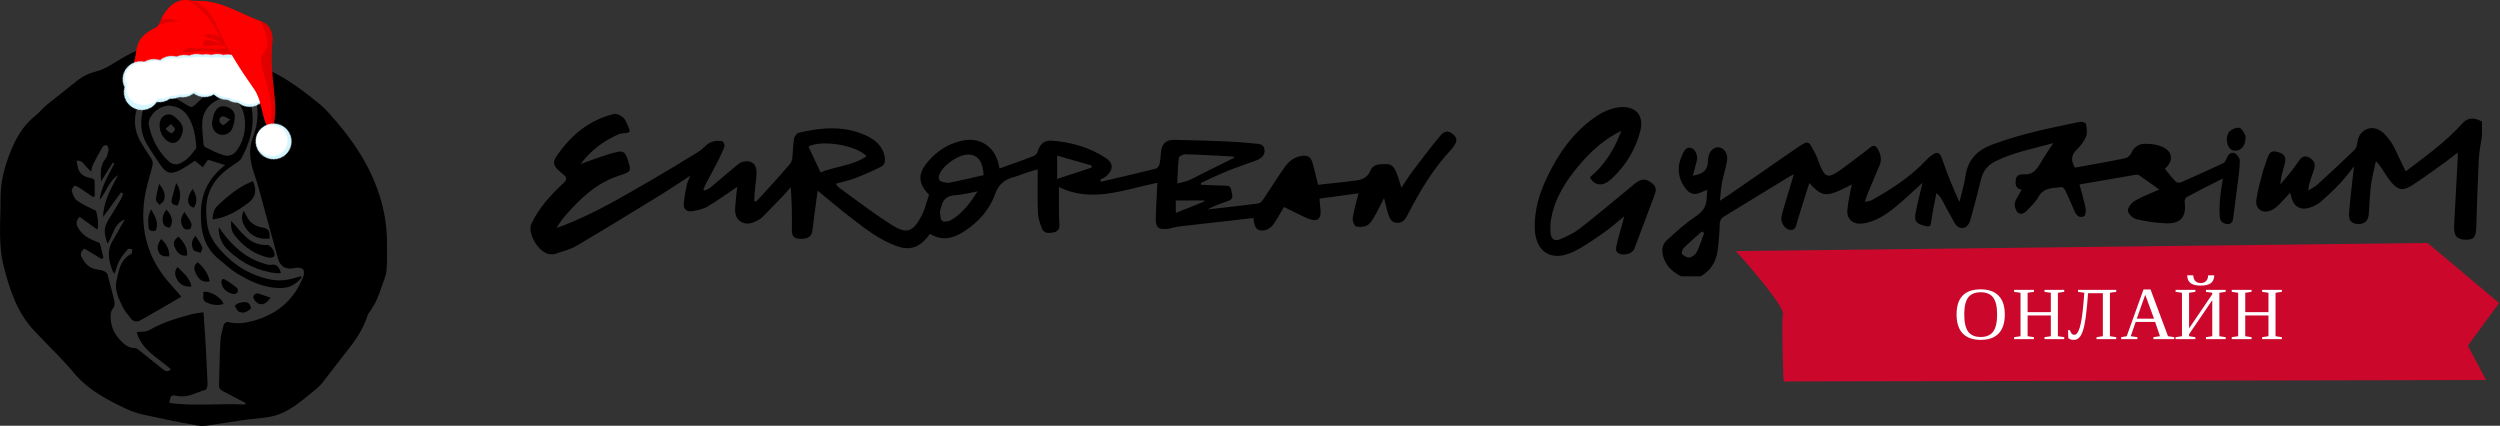 <?xml version="1.0" encoding="UTF-8" standalone="no"?>
<!-- Created with Inkscape (http://www.inkscape.org/) -->

<svg
   width="237.056mm"
   height="40.371mm"
   viewBox="0 0 237.056 40.371"
   version="1.1"
   id="svg5"
   inkscape:version="1.1.2 (0a00cf5339, 2022-02-04)"
   sodipodi:docname="logo.svg"
   xmlns:inkscape="http://www.inkscape.org/namespaces/inkscape"
   xmlns:sodipodi="http://sodipodi.sourceforge.net/DTD/sodipodi-0.dtd"
   xmlns="http://www.w3.org/2000/svg"
   xmlns:svg="http://www.w3.org/2000/svg">
  <rect x="0" y="0" width="237.056" height="40.371" fill="#333333" stroke="none"/>
  <sodipodi:namedview
     id="namedview7"
     pagecolor="#ffffff"
     bordercolor="#666666"
     borderopacity="1.0"
     inkscape:pageshadow="2"
     inkscape:pageopacity="0.0"
     inkscape:pagecheckerboard="0"
     inkscape:document-units="mm"
     showgrid="false"
     inkscape:zoom="0.54074776"
     inkscape:cx="409.61797"
     inkscape:cy="-10.171101"
     inkscape:window-width="1440"
     inkscape:window-height="832"
     inkscape:window-x="0"
     inkscape:window-y="0"
     inkscape:window-maximized="1"
     inkscape:current-layer="layer1"
     fit-margin-top="0"
     fit-margin-left="0"
     fit-margin-right="0"
     fit-margin-bottom="0" />
  <defs
     id="defs2">
    <clipPath
       id="402b82329a">
      <path
         d="M 138.121,82 H 220 v 35 h -81.879 z m 0,0"
         clip-rule="nonzero"
         id="path1020" />
    </clipPath>
    <clipPath
       id="f139da6806">
      <path
         d="m 215,123 h 22.121 v 21.715 H 215 Z m 0,0"
         clip-rule="nonzero"
         id="path1023" />
    </clipPath>
    <g
       id="g1140" />
  </defs>
  <g
     inkscape:label="Layer 1"
     inkscape:groupmode="layer"
     id="layer1"
     transform="translate(-31.831,-72.833)">
    <g
       id="g958"
       inkscape:export-filename="/home/nadushka/Pictures/eurogym/ny-logo.png"
       inkscape:export-xdpi="280.72684"
       inkscape:export-ydpi="280.72684">
      <g
         id="g1138"
         transform="matrix(0.163,0,0,0.163,20.883,64.398)">
        <path
           fill="#000000"
           d="m 209.891,287.074 c 0.027,-0.316 0.055,-0.625 0.078,-0.938 -4.367,-2.273 -8.719,-4.574 -13.109,-6.809 -1.512,-0.77 -2.34,-1.801 -2.285,-3.574 0.273,-8.527 0.34,-17.066 0.805,-25.578 0.172,-3.188 1.086,-6.363 1.941,-9.465 0.207,-0.754 1.684,-1.852 2.281,-1.695 4.973,1.332 9.855,0.734 14.652,-0.555 14,-3.754 24.023,-12.184 29.367,-25.789 0.508,-1.297 0.562,-3.676 -0.215,-4.348 -1.02,-0.879 -3.176,-1.008 -4.668,-0.676 -5.164,1.16 -8.566,-0.668 -9.977,-5.812 -2.426,-8.828 -4.805,-17.672 -7.254,-26.496 -2.059,-7.438 -3.867,-14.965 -6.367,-22.258 -2.453,-7.164 -3.684,-13.992 -0.848,-21.449 2.637,-6.938 3.645,-14.352 1.746,-21.727 -2.535,-9.844 -10.438,-13.707 -19.227,-16.055 -6.508,-1.73 -12.773,0.598 -19.062,2.098 -10.668,2.535 -20.664,6.355 -28.195,14.727 -1.641,1.832 -2.922,4.379 -3.406,6.793 -1.234,6.199 -0.074,12.148 3.305,17.574 1.852,2.973 3.66,5.984 5.645,8.867 1.152,1.668 1.062,3.215 0.57,5.066 -1.617,6.141 -3.602,12.254 -4.48,18.512 -2.648,18.871 2.414,35.559 15.293,49.758 1.961,2.168 3.84,4.414 6.188,7.121 -8.211,4.75 -15.941,9.285 -23.75,13.684 -2.07,1.16 -4.195,0.934 -5.746,-1.168 -1.543,-2.098 -3.383,-4.055 -4.496,-6.363 -2.301,-4.762 -4.969,-9.797 -3.789,-15.148 1.316,-5.977 2.125,-12.609 8.688,-15.961 0.492,-0.254 0.332,-1.785 0.477,-2.723 -0.859,-0.027 -2.145,-0.43 -2.492,-0.023 -1.781,2.07 -3.578,4.207 -4.871,6.594 -1.242,2.297 -1.867,4.93 -2.883,7.727 -0.562,-0.785 -1.047,-1.227 -1.242,-1.773 -2.02,-5.695 -3.371,-11.387 -0.008,-17.117 2.375,-4.043 4.641,-8.152 7.199,-12.656 -6.715,2.559 -6.582,9.523 -10.09,14.012 -2.059,-6.441 -2.301,-9.188 0.758,-14.102 2.371,-3.805 4.707,-7.633 6.973,-11.5 0.633,-1.066 0.953,-2.316 1.418,-3.484 l -1.25,-0.672 c -3.484,4.785 -6.965,9.566 -10.445,14.355 0.254,-9.105 4.555,-16.734 8.754,-24.445 -5.449,3.461 -6.762,9.883 -10.75,14.398 0.996,-7.805 5.188,-14.352 8.602,-21.199 -0.293,-0.168 -0.586,-0.34 -0.883,-0.508 l -6.914,10.996 c -0.199,-4.691 -0.621,-9.207 2.59,-13.137 1.145,-1.398 1.457,-3.582 1.809,-5.473 0.137,-0.75 -0.445,-1.961 -1.09,-2.414 -0.402,-0.285 -1.93,0.207 -2.258,0.762 -2.035,3.43 -3.949,6.934 -5.73,10.504 -0.617,1.23 -0.727,2.723 -1.07,4.09 -1.016,-1.051 -2.047,-2.094 -3.051,-3.16 -1.344,-1.434 -2.195,-3.59 -5.375,-3.23 0.324,1.719 0.41,3.391 0.973,4.887 1.285,3.406 4.172,4.703 7.551,5.297 0.711,0.125 1.867,0.789 1.895,1.254 0.168,3.078 0.086,6.168 0.086,9.254 -0.316,0.152 -0.629,0.301 -0.941,0.449 -2.715,-1.844 -5.402,-3.738 -8.168,-5.508 -0.848,-0.543 -2.441,-1.328 -2.758,-1.023 -0.797,0.773 -1.695,2.285 -1.426,3.152 0.609,1.957 1.477,4.258 3,5.406 2.75,2.078 6.059,3.414 9.133,5.062 0.695,0.367 1.887,0.617 2.008,1.125 0.828,3.406 1.668,6.863 0.684,10.723 -3.637,-2.633 -6.941,-5.027 -10.234,-7.414 -2.48,2.242 -2.047,4.438 -0.809,6.602 2.324,4.055 6.176,6.129 10.348,7.762 0.805,0.312 2.008,0.688 2.203,1.297 0.84,2.656 1.375,5.406 2.023,8.129 -0.32,0.25 -0.641,0.504 -0.965,0.754 -3.367,-2.035 -6.742,-4.066 -10.109,-6.094 -1.66,1.367 -2.605,2.867 -1.648,4.812 1.719,3.504 4.117,6.328 8.188,7.191 1.578,0.34 3.234,0.453 4.727,1.02 0.898,0.344 1.98,1.23 2.23,2.09 1.328,4.57 2.359,9.219 3.609,13.805 0.641,2.336 0.957,4.402 -0.848,6.508 -0.77,0.898 -0.938,2.516 -0.969,3.82 -0.129,5.586 1.992,10.348 5.84,14.32 2.27,2.34 4.734,4.414 8.352,4.316 0.688,-0.019 1.469,0.547 2.07,1.023 4.844,3.828 9.648,7.707 14.477,11.551 1.438,1.148 2.848,1.328 4.301,-0.293 -7.438,-6.57 -17.039,-11.102 -19.895,-21.598 2.535,-0.332 5.273,0.031 7.176,-1.059 7.82,-4.48 16.285,-7.066 24.883,-9.34 2.113,-0.555 4.34,-0.707 6.816,-1.094 0.418,6.043 0.859,11.582 1.172,17.129 0.465,8.164 0.891,16.324 1.191,24.496 0.043,1.176 -0.484,3.242 -1.16,3.434 -5.359,1.523 -10.324,4.824 -16.328,3.621 -3.754,-0.75 -3.918,-0.484 -4.785,4.043 14.77,2.039 29.531,0.164 44.25,0.934 M 172.695,77.035 c 7.312,0.035 14.535,0.48 21.461,3.203 4.238,1.668 8.73,2.711 12.914,4.496 5.684,2.422 11.164,5.34 16.777,7.945 10.863,5.047 20.262,12.277 29.473,19.77 2.012,1.633 3.797,3.574 5.543,5.5 12.539,13.832 23.078,29.027 28.895,46.883 2.961,9.09 4.535,18.664 4.535,28.355 -0.004,5.359 0.234,10.758 -0.305,16.07 -0.34,3.316 -1.875,6.523 -2.98,9.746 -0.867,2.543 -1.762,5.094 -2.887,7.527 -0.926,2.008 -2.195,3.863 -3.328,5.77 -0.594,0.996 -1.469,1.887 -1.801,2.957 -2.332,7.5 -6.57,13.867 -11.414,19.938 -4.781,5.988 -9.34,12.152 -14.059,18.188 -1.211,1.547 -2.508,3.102 -4.031,4.316 -8.504,6.789 -16.414,14.668 -27.773,16.605 -5.031,0.859 -10.164,1.133 -15.227,1.848 -7.004,0.988 -13.98,2.199 -20.984,3.191 -1.758,0.246 -3.633,0.262 -5.371,-0.047 -7.23,-1.305 -14.469,-2.609 -21.633,-4.223 -6.559,-1.477 -13.465,-2.43 -19.434,-5.258 -11.305,-5.359 -22.477,-11.055 -30.871,-21.105 C 102.895,259.977 94.508,252.164 86.75,243.801 77.078,233.371 72.848,220.406 69.391,206.941 c -3.43,-13.324 -1.809,-26.797 -1.879,-40.172 -0.035,-7.215 1.477,-14.754 3.859,-21.598 3.344,-9.617 7.598,-19.047 15.98,-25.766 2.586,-2.07 4.688,-4.738 7.246,-6.84 C 100.188,107.977 106,103.648 111.594,99.059 c 3.48,-2.859 7.32,-4.727 11.688,-5.824 2.566,-0.641 5.09,-1.781 7.375,-3.133 8.492,-5.051 16.738,-10.637 26.82,-12.078 5.031,-0.719 10.168,-0.418 15.219,-0.988 0.019,0.25 -0.023,-0.254 0,0"
           fill-opacity="1"
           fill-rule="nonzero"
           id="path1028" />
        <path
           fill="#000000"
           d="m 209.73,125.047 c 0.035,-5.742 -0.953,-9.285 -3.477,-13.098 -1.859,-2.812 -4.492,-4 -7.867,-3.461 -6.941,1.113 -12.652,6.207 -13.434,13.188 -0.52,4.629 0.297,9.414 0.625,14.125 0.047,0.586 0.652,1.383 1.207,1.648 3.293,1.578 6.551,3.359 10.02,4.434 3.941,1.219 6.367,0.004 8.711,-3.465 2.961,-4.379 4.008,-9.336 4.215,-13.371 m -44.52,-11.902 c -4.309,0.426 -7.969,2.688 -10.426,6.598 -0.84,1.344 -1.391,3.371 -1.059,4.867 1.852,8.324 5.66,15.707 12.105,21.414 1.168,1.035 3.629,1.609 5.086,1.137 4.527,-1.473 7.41,-5.195 10.184,-8.867 0.242,-0.316 0.301,-0.859 0.27,-1.281 -0.477,-6.035 -1.426,-11.965 -4.645,-17.25 -2.52,-4.148 -6.293,-6.25 -11.516,-6.617 M 242.602,213.25 c -2.871,3.418 -6.262,5.797 -11.055,6.012 -10.008,0.441 -18.57,-3.617 -26.75,-8.594 -3.578,-2.176 -6.625,-5.215 -9.945,-7.82 -9.434,-7.402 -11.203,-17.641 -10.777,-28.758 0.422,-10.961 5.301,-19.547 14.027,-26.301 -3.438,-1.086 -6.539,-2.062 -9.953,-3.145 -0.863,1.25 -1.867,2.699 -3.012,4.352 -1.566,-1.273 -3.027,-2.457 -4.574,-3.715 -2.43,1.535 -5.434,3.684 -8.668,5.398 -5.312,2.82 -8.238,1.895 -11.543,-3.172 -2.59,-3.984 -5.387,-7.852 -7.773,-11.961 -3.141,-5.398 -3.883,-11.32 -2.777,-17.449 1.555,-8.598 10.961,-13.422 18.777,-9.578 2.246,1.102 4.344,2.52 6.48,3.836 3.73,2.297 3.684,2.273 6.91,-0.855 2.84,-2.754 5.652,-5.551 8.684,-8.066 5.172,-4.293 13.051,-4.238 18.129,0.066 1.105,0.938 1.984,2.34 2.547,3.699 5.277,12.762 2.59,24.805 -3.586,36.438 -0.664,1.25 -2.043,2.238 -3.293,3.027 -5.527,3.504 -10.59,7.531 -13.879,13.281 -4.035,7.062 -3.93,14.766 -2.801,22.52 0.691,4.738 2.844,8.918 5.816,12.574 8.188,10.078 18.453,16.961 31.375,19.379 4.93,0.922 9.84,0.328 14.613,-1.258 0.891,-0.297 1.828,-0.465 2.746,-0.691 z m 0,0"
           fill-opacity="1"
           fill-rule="nonzero"
           id="path1030" />
        <path
           fill="#000000"
           d="m 214.309,157.113 c 2.441,5.293 1.629,9.434 -2.832,12.754 -6.129,4.57 -12.586,8.527 -20.641,9.547 0.031,-3.152 0.699,-5.91 2.867,-7.988 6.109,-5.844 12.598,-11.188 20.605,-14.312"
           fill-opacity="1"
           fill-rule="nonzero"
           id="path1032" />
        <path
           fill="#000000"
           d="m 194.398,183.82 c 0.605,0.844 1.199,1.691 1.809,2.527 6.422,8.867 14.27,15.855 25.078,18.895 1.113,0.312 2.359,0.793 3.418,0.578 3.734,-0.766 4.836,1.613 5.91,4.68 -0.781,0.102 -1.445,0.316 -2.086,0.254 -10.945,-1.086 -20.312,-5.711 -28.289,-13.105 -3.887,-3.613 -6.121,-8.195 -5.84,-13.828"
           fill-opacity="1"
           fill-rule="nonzero"
           id="path1034" />
        <path
           fill="#000000"
           d="m 201.641,180.203 c 2.891,3.18 5.637,6.711 8.906,9.664 3.32,3 7.438,4.582 12.102,4.426 2.199,-0.078 5.219,4.797 3.98,6.602 -0.488,0.715 -2.41,0.926 -3.512,0.66 -7.113,-1.688 -13,-5.473 -17.816,-10.945 -3.293,-3.742 -3.898,-5.531 -3.66,-10.406"
           fill-opacity="1"
           fill-rule="nonzero"
           id="path1036" />
        <path
           fill="#000000"
           d="m 208.977,174.398 c 0.629,1.195 1.137,2.102 1.594,3.031 1.883,3.836 4.91,5.973 9.176,6.621 1.344,0.203 3.098,0.891 3.719,1.922 0.73,1.219 0.434,3.055 0.582,4.625 -1.469,-0.019 -2.961,0.125 -4.402,-0.086 -5.129,-0.75 -8.617,-3.75 -10.777,-8.344 -1.141,-2.422 -1.328,-4.926 0.109,-7.77"
           fill-opacity="1"
           fill-rule="nonzero"
           id="path1038" />
        <path
           fill="#000000"
           d="m 197.156,228.609 c -3.527,1.066 -6.969,0.488 -10.109,-1.043 -2.547,-1.234 -1.379,-3.883 -1.555,-5.973 3.754,-0.871 10.73,3.336 11.664,7.016"
           fill-opacity="1"
           fill-rule="nonzero"
           id="path1040" />
        <path
           fill="#000000"
           d="m 189.188,215.469 c -3.914,0.645 -6.352,-0.77 -8.07,-4.641 -1.023,-2.301 -1.812,-4.586 1.176,-6.488 3.41,3.047 5.977,6.535 6.895,11.129"
           fill-opacity="1"
           fill-rule="nonzero"
           id="path1042" />
        <path
           fill="#000000"
           d="m 178.547,218.449 c -3.66,0.203 -6.523,-0.773 -8.301,-4.012 -1.332,-2.422 -1.863,-4.812 0.168,-7.344 3.219,3.418 7.203,6.098 8.133,11.355"
           fill-opacity="1"
           fill-rule="nonzero"
           id="path1044" />
        <path
           fill="#000000"
           d="m 170.969,189.426 c 3.02,3.043 5.375,6.355 5.07,10.949 -3.25,0.543 -5.641,-1.07 -7.188,-4.719 -1.113,-2.637 -0.594,-4.246 2.117,-6.23"
           fill-opacity="1"
           fill-rule="nonzero"
           id="path1046" />
        <path
           fill="#000000"
           d="m 203.828,222.789 c -4.016,0.062 -7.637,-3.254 -7.871,-6.641 -0.105,-1.453 0.578,-2.613 1.961,-1.848 2.523,1.402 4.871,3.168 7.141,4.98 0.48,0.387 0.613,1.738 0.332,2.398 -0.273,0.629 -1.297,0.941 -1.562,1.109"
           fill-opacity="1"
           fill-rule="nonzero"
           id="path1048" />
        <path
           fill="#000000"
           d="m 160.996,190.766 c 3.363,3.301 4.816,6.57 4.605,10.164 -2.398,-0.047 -4.906,0.105 -6.137,-2.586 -1.254,-2.742 -0.371,-5.152 1.531,-7.578"
           fill-opacity="1"
           fill-rule="nonzero"
           id="path1050" />
        <path
           fill="#000000"
           d="m 155.109,173.637 c 1.926,3.5 4,6.477 3.223,10.328 -0.234,1.133 -0.379,2.305 -2.066,2.211 -1.562,-0.086 -2.547,-0.586 -2.684,-2.293 -0.27,-3.383 -0.555,-6.754 1.527,-10.246"
           fill-opacity="1"
           fill-rule="nonzero"
           id="path1052" />
        <path
           fill="#000000"
           d="m 213.254,231.02 c -1.992,2.055 -4.352,3.445 -7.152,2.004 -1.121,-0.578 -1.664,-2.27 -2.469,-3.453 0.918,-0.555 1.773,-1.379 2.766,-1.605 4.594,-1.066 5.871,-0.445 6.855,3.055"
           fill-opacity="1"
           fill-rule="nonzero"
           id="path1054" />
        <path
           fill="#000000"
           d="m 170.375,171.387 c -3.312,-0.695 -3.852,-1.391 -3.102,-4.48 0.672,-2.793 1.512,-5.543 2.363,-8.625 2.84,3.348 3.004,9.281 0.738,13.105"
           fill-opacity="1"
           fill-rule="nonzero"
           id="path1056" />
        <path
           fill="#000000"
           d="m 159.727,158.664 c 2.715,3.387 3.934,6.324 2.797,9.656 -0.355,1.051 -1.723,1.762 -2.625,2.633 -0.73,-1.086 -2.145,-2.223 -2.059,-3.234 0.25,-2.84 1.121,-5.625 1.887,-9.055"
           fill-opacity="1"
           fill-rule="nonzero"
           id="path1058" />
        <path
           fill="#000000"
           d="m 163.969,173.676 c 2.332,2.461 3.664,5.02 3.051,8.184 -0.172,0.891 -1.078,2.449 -1.297,2.391 -1.164,-0.309 -2.766,-0.77 -3.207,-1.668 -1.5,-3.082 -0.676,-6.035 1.453,-8.906"
           fill-opacity="1"
           fill-rule="nonzero"
           id="path1060" />
        <path
           fill="#000000"
           d="m 224.547,224.906 c -1.699,2.41 -3.57,4.422 -6.477,3.656 -1.344,-0.359 -2.785,-1.879 -3.367,-3.223 -0.738,-1.723 1.215,-3.367 2.949,-2.793 2.195,0.738 4.387,1.5 6.895,2.359"
           fill-opacity="1"
           fill-rule="nonzero"
           id="path1062" />
        <path
           fill="#000000"
           d="m 174.449,175.102 c 1.492,2.32 2.996,4.227 3.957,6.375 0.402,0.902 0.016,3.016 -0.656,3.371 -1.508,0.797 -3.398,0.59 -4.355,-1.289 -1.418,-2.785 -1.188,-5.477 1.055,-8.457"
           fill-opacity="1"
           fill-rule="nonzero"
           id="path1064" />
        <path
           fill="#000000"
           d="m 180.855,188.887 c 1.5,2.395 3,4.316 3.918,6.484 0.375,0.871 -0.52,2.281 -0.836,3.449 -1.461,-0.559 -3.652,-0.711 -4.238,-1.762 -1.383,-2.477 -1.301,-5.289 1.156,-8.172"
           fill-opacity="1"
           fill-rule="nonzero"
           id="path1066" />
        <path
           fill="#000000"
           d="m 179.969,172.551 c -4.211,-0.914 -4.488,-6.012 -0.676,-10.902 2.004,3.551 3.164,7.008 0.676,10.902"
           fill-opacity="1"
           fill-rule="nonzero"
           id="path1068" />
        <path
           fill="#000000"
           d="m 163.387,126.738 c 1.602,1.199 2.539,2.434 3.496,2.445 0.738,0.012 2.246,-1.688 2.094,-2.301 -0.285,-1.117 -1.535,-2 -2.383,-2.98 -0.871,0.773 -1.746,1.543 -3.207,2.836 m -3.379,-1.734 c 0.023,-2.875 0.809,-5.035 3.156,-6.191 2.445,-1.211 4.488,-0.16 6.363,1.488 4.383,3.852 5.094,6.695 2.762,11.309 -1.875,3.703 -5.262,4.391 -8.402,1.613 -2.566,-2.254 -3.75,-5.199 -3.879,-8.219"
           fill-opacity="1"
           fill-rule="nonzero"
           id="path1070" />
        <path
           fill="#000000"
           d="m 201.051,121.297 c -1.859,-0.906 -2.812,-1.688 -3.844,-1.797 -1.898,-0.203 -2.582,1.453 -2.406,2.82 0.102,0.848 1.789,2.309 2.297,2.133 1.223,-0.418 2.168,-1.641 3.953,-3.156 m -10.562,1.977 c 0.285,-1.488 0.457,-3.012 0.887,-4.457 1.469,-4.93 5.023,-6.605 9.527,-4.152 1.332,0.727 2.723,2.617 2.816,4.059 0.16,2.402 -0.391,4.984 -1.215,7.285 -1.168,3.262 -4.234,4.715 -7.316,4.016 -2.902,-0.66 -4.629,-3.207 -4.699,-6.75"
           fill-opacity="1"
           fill-rule="nonzero"
           id="path1072" />
        <path
           fill="#e10000"
           d="m 181.637,52.371 c -5.449,-0.602 -12.699,-2.902 -19.508,8.324 -1.535,2.535 -1.77,6.035 -4.875,7.492 -13.555,6.359 -9.207,14.102 -12.68,21.363 l 63.672,-4.16 -21.734,-31.77 z m 0,0"
           fill-opacity="1"
           fill-rule="evenodd"
           id="path1074" />
        <path
           fill="#ff0000"
           d="m 175.469,51.766 c -4.215,0.02 -8.871,1.562 -13.34,8.93 -1.535,2.535 -1.77,6.035 -4.875,7.492 -13.555,6.359 -9.207,14.102 -12.68,21.363 l 63.672,-4.16 -5.238,-7.656 3.426,6.824 c -4.391,-0.805 -15.746,-4.191 -23.863,-3.09 -10.254,1.395 -10.68,0.043 -6.777,-1.555 2.246,-0.918 3.797,-0.188 5.449,-0.121 20.445,0.801 17.828,0.008 16.555,-1.203 -6.59,-1.922 -12.895,1.789 -12.539,-1.523 0.43,-4.008 7.059,-0.898 10.59,0 -2.648,-2.434 -5.562,-2.395 -9.336,-4.164 -2.363,-1.766 5.805,-1.941 8.637,0.973 -3.754,-9.031 -10.137,-17.242 -18.98,-22.098 -0.234,-0.008 -0.465,-0.012 -0.699,-0.012 z m 0,0"
           fill-opacity="1"
           fill-rule="evenodd"
           id="path1076" />
        <g
           clip-path="url(#402b82329a)"
           id="g1080">
          <path
             fill="#d5f6ff"
             d="m 205.695,82.684 c -0.113,0.008 -1.156,0.691 -1.273,0.695 -0.062,0 0.434,-0.68 0.375,-0.668 -0.117,0.02 -1.098,0.785 -1.211,0.801 -0.062,0.004 0.375,-0.711 0.316,-0.699 -0.113,0.027 -1.027,0.875 -1.141,0.898 -0.062,0.012 0.312,-0.738 0.254,-0.719 -0.105,0.035 -0.879,0.879 -1.039,0.973 -0.008,0.004 -0.019,0.004 -0.027,0.004 0,-0.023 0.019,-0.098 0.047,-0.18 0.18,-0.141 0.402,-0.309 0.363,-0.316 -0.027,-0.004 -0.141,0.023 -0.281,0.062 0.051,-0.16 0.098,-0.305 0.074,-0.293 -0.043,0.016 -0.184,0.184 -0.344,0.371 -0.184,0.051 -0.363,0.105 -0.523,0.148 0.023,-0.113 0.043,-0.207 0.023,-0.199 -0.027,0.016 -0.105,0.117 -0.199,0.246 -0.074,0.016 -0.137,0.027 -0.156,0.023 -0.062,-0.012 0.59,-0.547 0.527,-0.555 -0.117,-0.008 -1.258,0.492 -1.371,0.477 -0.062,-0.008 0.539,-0.598 0.48,-0.598 -0.117,0 -1.215,0.594 -1.332,0.586 -0.059,0 0.492,-0.637 0.43,-0.633 -0.117,0.008 -1.156,0.691 -1.273,0.695 -0.062,0.004 0.434,-0.676 0.371,-0.668 -0.082,0.016 -0.648,0.445 -0.98,0.668 -0.055,0.004 -0.129,0.012 -0.195,0.02 0.094,-0.199 0.328,-0.594 0.281,-0.582 -0.074,0.016 -0.488,0.383 -0.801,0.641 -0.094,0.012 -0.191,0.023 -0.27,0.031 0.035,-0.082 0.066,-0.156 0.102,-0.238 0.16,-0.105 0.32,-0.211 0.289,-0.219 -0.023,-0.004 -0.105,0.004 -0.211,0.023 0.012,-0.039 0.019,-0.066 0.008,-0.062 -0.016,0.008 -0.055,0.039 -0.102,0.078 -0.398,0.078 -1.047,0.227 -1.129,0.203 -0.059,-0.02 0.637,-0.5 0.574,-0.512 -0.113,-0.02 -1.293,0.387 -1.406,0.359 -0.062,-0.012 0.59,-0.547 0.527,-0.555 -0.117,-0.008 -1.258,0.492 -1.375,0.477 -0.059,-0.008 0.543,-0.598 0.48,-0.598 -0.113,0 -1.211,0.594 -1.328,0.59 -0.062,-0.004 0.492,-0.641 0.43,-0.637 -0.117,0.008 -1.16,0.691 -1.273,0.695 -0.062,0.004 0.434,-0.676 0.371,-0.668 -0.113,0.02 -1.094,0.789 -1.211,0.801 -0.062,0.008 0.375,-0.711 0.316,-0.695 -0.113,0.027 -1.027,0.875 -1.141,0.898 -0.059,0.012 0.316,-0.742 0.258,-0.723 -0.059,0.02 -0.301,0.266 -0.543,0.508 -0.125,0.023 -0.266,0.055 -0.414,0.082 0.062,-0.18 0.117,-0.352 0.09,-0.34 -0.043,0.02 -0.195,0.199 -0.363,0.395 -0.207,0.043 -0.391,0.074 -0.43,0.062 -0.059,-0.02 0.633,-0.496 0.574,-0.508 -0.113,-0.02 -1.297,0.383 -1.41,0.359 -0.059,-0.016 0.59,-0.551 0.531,-0.555 -0.117,-0.012 -1.258,0.488 -1.375,0.473 -0.059,-0.008 0.543,-0.594 0.48,-0.594 -0.117,-0.004 -1.211,0.594 -1.328,0.586 -0.062,-0.004 0.488,-0.637 0.43,-0.633 -0.117,0.008 -1.16,0.691 -1.277,0.695 -0.059,0 0.438,-0.68 0.375,-0.668 -0.113,0.016 -1.098,0.785 -1.211,0.801 -0.062,0.004 0.375,-0.715 0.316,-0.699 -0.051,0.012 -0.266,0.195 -0.496,0.387 -0.137,0.027 -0.316,0.062 -0.496,0.102 0.07,-0.164 0.133,-0.32 0.109,-0.309 -0.047,0.016 -0.215,0.18 -0.398,0.363 -0.199,0.039 -0.367,0.07 -0.402,0.059 -0.059,-0.02 0.633,-0.5 0.574,-0.512 -0.117,-0.02 -1.297,0.387 -1.41,0.359 -0.059,-0.012 0.59,-0.547 0.527,-0.555 -0.113,-0.008 -1.258,0.492 -1.371,0.477 -0.062,-0.008 0.543,-0.598 0.48,-0.598 -0.117,0 -1.215,0.594 -1.328,0.59 -0.062,-0.004 0.488,-0.641 0.426,-0.637 -0.113,0.008 -1.156,0.691 -1.273,0.695 -0.062,0.004 0.434,-0.676 0.375,-0.668 -0.117,0.02 -1.098,0.789 -1.215,0.801 -0.059,0.008 0.379,-0.711 0.316,-0.695 -0.109,0.027 -1.023,0.875 -1.137,0.898 -0.062,0.012 0.312,-0.742 0.254,-0.723 -0.09,0.031 -0.676,0.66 -0.938,0.898 v -0.004 c -0.016,-0.004 -0.059,0 -0.113,0.008 0.051,-0.199 0.23,-0.672 0.188,-0.652 -0.07,0.031 -0.395,0.434 -0.656,0.738 -0.098,0.02 -0.18,0.035 -0.277,0.055 0.055,-0.223 0.125,-0.488 0.09,-0.469 -0.047,0.023 -0.223,0.273 -0.406,0.531 -0.133,0.023 -0.23,0.039 -0.258,0.027 -0.059,-0.016 0.633,-0.496 0.57,-0.508 -0.113,-0.02 -1.293,0.387 -1.406,0.359 -0.059,-0.012 0.59,-0.547 0.527,-0.555 -0.113,-0.008 -1.258,0.492 -1.371,0.477 -0.062,-0.008 0.539,-0.598 0.48,-0.598 -0.117,0 -1.215,0.594 -1.332,0.586 -0.059,0 0.492,-0.637 0.43,-0.633 -0.117,0.008 -1.156,0.691 -1.273,0.695 -0.062,0.004 0.434,-0.676 0.375,-0.668 -0.117,0.02 -1.098,0.789 -1.215,0.801 -0.059,0.008 0.379,-0.711 0.316,-0.695 -0.113,0.027 -1.023,0.875 -1.141,0.898 -0.059,0.012 0.316,-0.742 0.258,-0.723 -0.109,0.039 -0.949,0.957 -1.062,0.988 -0.059,0.02 0.254,-0.762 0.199,-0.738 -0.066,0.027 -0.352,0.375 -0.602,0.672 -0.09,0.016 -0.203,0.039 -0.316,0.062 0.047,-0.207 0.105,-0.426 0.074,-0.41 -0.043,0.023 -0.195,0.234 -0.359,0.465 -0.176,0.039 -0.344,0.07 -0.457,0.086 0.008,-0.059 0.016,-0.113 0.016,-0.137 0.184,-0.148 0.461,-0.355 0.422,-0.363 -0.113,-0.02 -1.297,0.383 -1.41,0.359 -0.059,-0.012 0.59,-0.547 0.531,-0.555 -0.117,-0.012 -1.258,0.492 -1.375,0.477 -0.059,-0.012 0.543,-0.598 0.48,-0.598 -0.117,0 -1.211,0.594 -1.328,0.586 -0.062,0 0.488,-0.637 0.43,-0.633 -0.117,0.008 -1.16,0.691 -1.277,0.695 -0.059,0.004 0.438,-0.676 0.375,-0.668 -0.113,0.02 -1.098,0.785 -1.211,0.801 -0.062,0.008 0.375,-0.711 0.316,-0.695 -0.113,0.027 -1.027,0.875 -1.141,0.895 -0.062,0.012 0.316,-0.738 0.258,-0.719 -0.113,0.035 -0.949,0.957 -1.062,0.988 -0.059,0.02 0.25,-0.762 0.195,-0.738 -0.105,0.047 -0.867,1.035 -0.973,1.074 -0.059,0.023 0.188,-0.781 0.133,-0.75 -0.105,0.055 -0.777,1.102 -0.883,1.148 -0.055,0.027 0.121,-0.793 0.07,-0.762 -0.098,0.066 -0.68,1.164 -0.781,1.223 -0.051,0.031 0.055,-0.801 0.004,-0.766 -0.074,0.059 -0.414,0.832 -0.586,1.148 -0.039,0.004 -0.074,0.008 -0.113,0.012 -0.012,-0.223 0,-0.668 -0.035,-0.637 -0.019,0.02 -0.062,0.109 -0.113,0.238 -0.25,0.016 -1.277,0.27 -1.379,0.234 -0.059,-0.016 0.633,-0.496 0.574,-0.508 -0.113,-0.02 -1.297,0.387 -1.41,0.359 -0.059,-0.012 0.59,-0.547 0.531,-0.555 -0.117,-0.012 -1.258,0.492 -1.375,0.477 -0.059,-0.008 0.543,-0.598 0.48,-0.598 -0.117,0 -1.211,0.594 -1.328,0.586 -0.062,0 0.488,-0.637 0.43,-0.633 -0.117,0.008 -1.16,0.691 -1.277,0.695 -0.059,0.004 0.438,-0.676 0.375,-0.668 -0.113,0.02 -1.098,0.789 -1.211,0.801 -0.062,0.008 0.375,-0.711 0.316,-0.695 -0.113,0.027 -1.027,0.875 -1.141,0.898 -0.059,0.012 0.316,-0.742 0.258,-0.723 -0.113,0.039 -0.949,0.957 -1.062,0.992 -0.059,0.016 0.25,-0.766 0.195,-0.742 -0.105,0.047 -0.863,1.035 -0.973,1.074 -0.059,0.023 0.188,-0.781 0.133,-0.75 -0.105,0.055 -0.777,1.102 -0.883,1.148 -0.016,0.012 -0.008,-0.082 0.008,-0.195 0.125,-0.098 0.234,-0.184 0.207,-0.188 -0.023,-0.004 -0.094,0.012 -0.188,0.035 0.035,-0.211 0.07,-0.43 0.043,-0.41 -0.043,0.023 -0.172,0.246 -0.312,0.484 -0.156,0.043 -0.301,0.086 -0.453,0.129 0.004,-0.098 0.004,-0.168 -0.012,-0.156 -0.019,0.016 -0.062,0.09 -0.117,0.191 -0.18,0.051 -0.332,0.09 -0.367,0.082 -0.062,-0.012 0.59,-0.547 0.527,-0.551 -0.117,-0.012 -1.258,0.488 -1.375,0.473 -0.059,-0.008 0.543,-0.594 0.48,-0.598 -0.113,0 -1.211,0.594 -1.328,0.59 -0.059,-0.004 0.492,-0.641 0.43,-0.637 -0.117,0.012 -1.16,0.695 -1.273,0.695 -0.062,0.004 0.434,-0.676 0.371,-0.664 -0.113,0.016 -1.094,0.785 -1.211,0.797 -0.062,0.008 0.375,-0.711 0.316,-0.695 -0.113,0.027 -1.027,0.875 -1.141,0.898 -0.059,0.012 0.316,-0.742 0.258,-0.723 -0.109,0.039 -0.949,0.957 -1.062,0.992 -0.059,0.016 0.254,-0.766 0.195,-0.742 -0.105,0.047 -0.863,1.035 -0.973,1.078 -0.059,0.02 0.188,-0.785 0.133,-0.754 -0.102,0.055 -0.777,1.102 -0.879,1.152 -0.059,0.027 0.117,-0.797 0.066,-0.762 -0.098,0.062 -0.68,1.16 -0.781,1.223 -0.051,0.031 0.055,-0.805 0.004,-0.766 -0.09,0.07 -0.578,1.215 -0.672,1.281 -0.051,0.035 -0.016,-0.805 -0.062,-0.762 -0.082,0.078 -0.473,1.258 -0.562,1.332 -0.047,0.039 -0.082,-0.797 -0.125,-0.754 -0.078,0.086 -0.367,1.297 -0.449,1.379 -0.043,0.043 -0.148,-0.793 -0.188,-0.742 -0.07,0.09 -0.258,1.32 -0.332,1.406 -0.039,0.047 -0.215,-0.773 -0.25,-0.723 -0.062,0.098 -0.145,1.34 -0.215,1.434 -0.035,0.051 -0.277,-0.754 -0.309,-0.699 -0.055,0.102 -0.031,1.344 -0.09,1.441 -0.031,0.055 -0.344,-0.727 -0.367,-0.672 -0.047,0.109 0.078,1.344 0.027,1.449 -0.027,0.055 -0.398,-0.699 -0.418,-0.641 -0.039,0.109 0.191,1.332 0.148,1.441 -0.023,0.055 -0.457,-0.66 -0.473,-0.602 -0.027,0.113 0.301,1.309 0.27,1.422 -0.016,0.059 -0.512,-0.621 -0.52,-0.562 -0.019,0.117 0.41,1.281 0.387,1.395 -0.012,0.062 -0.562,-0.574 -0.566,-0.512 -0.008,0.113 0.52,1.242 0.504,1.355 -0.008,0.062 -0.609,-0.527 -0.609,-0.465 0.004,0.117 0.621,1.195 0.617,1.309 0,0.062 -0.648,-0.473 -0.645,-0.41 0.012,0.113 0.719,1.137 0.727,1.254 0.004,0.059 -0.691,-0.418 -0.68,-0.359 0.019,0.113 0.812,1.074 0.828,1.191 0.008,0.059 -0.723,-0.359 -0.707,-0.301 0.031,0.109 0.902,1.004 0.926,1.117 0.016,0.059 -0.75,-0.301 -0.727,-0.242 0.039,0.109 0.98,0.926 1.016,1.035 0.019,0.059 -0.773,-0.234 -0.746,-0.18 0.027,0.059 0.352,0.316 0.645,0.547 0.004,0.066 0.027,0.191 0.062,0.34 -0.195,-0.039 -0.383,-0.082 -0.367,-0.055 0.023,0.039 0.211,0.168 0.422,0.312 0.039,0.172 0.078,0.34 0.105,0.484 -0.074,-0.008 -0.129,-0.012 -0.117,0.004 0.012,0.016 0.066,0.055 0.141,0.098 0.016,0.098 0.027,0.172 0.019,0.195 -0.016,0.059 -0.512,-0.621 -0.52,-0.562 -0.019,0.117 0.41,1.281 0.387,1.395 -0.012,0.062 -0.562,-0.574 -0.566,-0.512 -0.008,0.113 0.52,1.242 0.504,1.355 -0.008,0.062 -0.609,-0.527 -0.609,-0.465 0.004,0.117 0.621,1.195 0.617,1.309 0,0.062 -0.648,-0.473 -0.645,-0.41 0.012,0.113 0.719,1.137 0.727,1.254 0.004,0.059 -0.691,-0.418 -0.68,-0.359 0.019,0.113 0.812,1.074 0.828,1.191 0.008,0.059 -0.719,-0.359 -0.703,-0.301 0.027,0.109 0.898,1.004 0.922,1.117 0.016,0.059 -0.746,-0.301 -0.727,-0.242 0.039,0.109 0.98,0.926 1.016,1.035 0.019,0.059 -0.773,-0.234 -0.746,-0.18 0.047,0.105 1.055,0.84 1.098,0.949 0.023,0.055 -0.789,-0.172 -0.758,-0.117 0.059,0.102 1.121,0.75 1.176,0.852 0.027,0.055 -0.801,-0.102 -0.766,-0.051 0.066,0.094 1.18,0.652 1.242,0.75 0.031,0.051 -0.805,-0.035 -0.766,0.012 0.07,0.09 1.23,0.551 1.301,0.645 0.035,0.051 -0.809,0.031 -0.766,0.074 0.082,0.086 1.273,0.449 1.352,0.535 0.039,0.047 -0.801,0.102 -0.754,0.141 0.086,0.074 1.305,0.34 1.391,0.418 0.043,0.043 -0.789,0.168 -0.742,0.203 0.094,0.07 1.332,0.23 1.422,0.301 0.047,0.039 -0.773,0.23 -0.723,0.262 0.102,0.062 1.348,0.121 1.445,0.184 0.051,0.035 -0.754,0.297 -0.699,0.324 0.105,0.051 1.352,0.004 1.453,0.062 0.055,0.027 -0.723,0.355 -0.668,0.375 0.109,0.047 1.348,-0.105 1.453,-0.059 0.059,0.027 -0.691,0.414 -0.633,0.434 0.113,0.035 1.336,-0.219 1.445,-0.18 0.055,0.019 -0.656,0.473 -0.598,0.484 0.113,0.023 1.312,-0.328 1.422,-0.301 0.062,0.016 -0.609,0.523 -0.551,0.531 0.117,0.016 1.277,-0.434 1.395,-0.414 0.059,0.012 -0.566,0.57 -0.508,0.574 0.117,0.008 1.238,-0.543 1.355,-0.531 0.059,0.008 -0.52,0.617 -0.457,0.617 0.117,-0.004 1.188,-0.645 1.305,-0.645 0.059,0 -0.465,0.66 -0.402,0.652 0.113,-0.012 1.129,-0.738 1.242,-0.746 0.062,-0.008 -0.402,0.691 -0.344,0.68 0.113,-0.023 1.062,-0.828 1.176,-0.848 0.062,-0.012 -0.344,0.727 -0.285,0.707 0.109,-0.031 0.988,-0.914 1.102,-0.941 0.059,-0.016 -0.285,0.75 -0.227,0.73 0.109,-0.043 0.906,-0.996 1.02,-1.035 0.059,-0.019 -0.223,0.773 -0.164,0.746 0.102,-0.051 0.82,-1.066 0.926,-1.113 0.059,-0.023 -0.152,0.789 -0.102,0.758 0.102,-0.059 0.73,-1.133 0.832,-1.188 0.055,-0.027 -0.086,0.797 -0.035,0.762 0.094,-0.066 0.629,-1.188 0.727,-1.25 0.051,-0.035 -0.019,0.801 0.027,0.762 0.09,-0.074 0.531,-1.238 0.621,-1.309 0.051,-0.035 0.047,0.805 0.094,0.758 0.082,-0.082 0.422,-1.277 0.508,-1.355 0.043,-0.039 0.113,0.797 0.156,0.75 0.074,-0.09 0.312,-1.309 0.391,-1.395 0.043,-0.043 0.184,0.781 0.219,0.734 0.051,-0.074 0.145,-0.824 0.215,-1.207 0.051,-0.016 0.09,-0.027 0.137,-0.043 0.043,0.117 0.086,0.258 0.125,0.375 -0.004,0.008 -0.008,0.016 0,0.016 0,0 0.004,0 0.004,0 0.035,0.094 0.062,0.164 0.07,0.148 0.012,-0.019 0.023,-0.09 0.031,-0.18 0.309,-0.109 1.145,-0.508 1.246,-0.5 0.062,0.004 -0.516,0.617 -0.457,0.617 0.117,-0.004 1.188,-0.645 1.305,-0.645 0.062,0 -0.465,0.66 -0.402,0.652 0.117,-0.012 1.129,-0.738 1.246,-0.75 0.059,-0.004 -0.406,0.695 -0.348,0.684 0.113,-0.023 1.062,-0.832 1.18,-0.848 0.059,-0.012 -0.348,0.727 -0.289,0.707 0.113,-0.031 0.988,-0.914 1.102,-0.945 0.062,-0.012 -0.281,0.754 -0.227,0.73 0.109,-0.039 0.91,-0.996 1.02,-1.031 0.059,-0.019 -0.219,0.773 -0.164,0.746 0.105,-0.051 0.82,-1.066 0.93,-1.113 0.055,-0.023 -0.156,0.789 -0.102,0.758 0.098,-0.059 0.727,-1.133 0.832,-1.188 0.051,-0.027 -0.09,0.797 -0.039,0.762 0.055,-0.035 0.242,-0.398 0.418,-0.727 0.102,-0.043 0.211,-0.09 0.328,-0.141 -0.008,0.199 -0.012,0.398 0.012,0.379 0.035,-0.031 0.129,-0.242 0.234,-0.484 0.207,-0.086 0.391,-0.164 0.43,-0.16 0.062,0.008 -0.516,0.621 -0.453,0.617 0.117,-0.004 1.188,-0.645 1.305,-0.641 0.059,0 -0.465,0.656 -0.402,0.648 0.113,-0.012 1.129,-0.738 1.242,-0.746 0.062,-0.004 -0.406,0.695 -0.344,0.684 0.113,-0.023 1.062,-0.832 1.176,-0.852 0.062,-0.008 -0.344,0.727 -0.285,0.711 0.109,-0.035 0.988,-0.918 1.102,-0.945 0.059,-0.016 -0.285,0.75 -0.227,0.73 0.109,-0.043 0.906,-0.996 1.02,-1.035 0.059,-0.019 -0.223,0.773 -0.164,0.75 0.043,-0.023 0.195,-0.215 0.359,-0.43 0.117,-0.031 0.301,-0.094 0.488,-0.156 -0.023,0.129 -0.043,0.238 -0.023,0.227 0.031,-0.016 0.117,-0.141 0.219,-0.293 0.262,-0.086 0.5,-0.164 0.566,-0.164 0,0.012 0.004,0.023 0.004,0.031 -0.086,0.121 -0.547,0.539 -0.496,0.543 0.117,0.004 1.238,-0.543 1.355,-0.531 0.059,0.004 -0.52,0.617 -0.457,0.613 0.117,-0.004 1.188,-0.641 1.305,-0.641 0.059,0 -0.465,0.656 -0.402,0.652 0.113,-0.016 1.129,-0.742 1.242,-0.75 0.062,-0.004 -0.402,0.695 -0.344,0.684 0.113,-0.023 1.062,-0.832 1.176,-0.852 0.062,-0.008 -0.344,0.727 -0.285,0.711 0.113,-0.031 0.988,-0.918 1.102,-0.945 0.059,-0.016 -0.285,0.754 -0.227,0.73 0.109,-0.043 0.91,-0.996 1.02,-1.035 0.059,-0.016 -0.219,0.773 -0.164,0.75 0.105,-0.051 0.82,-1.07 0.926,-1.117 0.059,-0.023 -0.152,0.789 -0.098,0.758 0.098,-0.059 0.727,-1.133 0.828,-1.188 0.055,-0.027 -0.086,0.801 -0.035,0.766 0.09,-0.066 0.582,-1.086 0.711,-1.23 0.008,0.004 0.019,0.004 0.031,0.008 0.019,0.141 -0.027,0.766 0.012,0.734 0.047,-0.039 0.184,-0.359 0.32,-0.676 0.133,0.023 0.27,0.047 0.375,0.07 0.004,0.035 0.012,0.062 0.019,0.055 0.004,-0.008 0.016,-0.031 0.023,-0.047 0.105,0.023 0.188,0.043 0.211,0.059 0.047,0.039 -0.773,0.23 -0.723,0.262 0.098,0.062 1.344,0.121 1.441,0.184 0.051,0.035 -0.75,0.293 -0.695,0.324 0.102,0.051 1.352,0.004 1.453,0.062 0.051,0.027 -0.727,0.352 -0.668,0.375 0.105,0.047 1.348,-0.105 1.453,-0.059 0.055,0.027 -0.691,0.414 -0.633,0.434 0.109,0.035 1.332,-0.219 1.441,-0.18 0.059,0.019 -0.656,0.469 -0.594,0.484 0.113,0.023 1.309,-0.328 1.422,-0.301 0.059,0.016 -0.613,0.523 -0.551,0.531 0.113,0.016 1.277,-0.438 1.391,-0.414 0.062,0.012 -0.566,0.57 -0.504,0.574 0.113,0.008 1.234,-0.543 1.352,-0.531 0.062,0.008 -0.516,0.617 -0.457,0.617 0.117,-0.004 1.188,-0.645 1.305,-0.645 0.062,0 -0.461,0.66 -0.402,0.652 0.117,-0.012 1.129,-0.738 1.246,-0.746 0.059,-0.008 -0.406,0.691 -0.348,0.68 0.113,-0.023 1.062,-0.832 1.18,-0.848 0.059,-0.012 -0.348,0.727 -0.289,0.707 0.113,-0.031 0.988,-0.914 1.102,-0.941 0.062,-0.016 -0.281,0.75 -0.227,0.73 0.109,-0.043 0.91,-1 1.02,-1.035 0.059,-0.019 -0.219,0.773 -0.164,0.746 0.105,-0.051 0.82,-1.066 0.93,-1.113 0.055,-0.023 -0.156,0.789 -0.102,0.758 0.055,-0.031 0.258,-0.352 0.449,-0.652 0.051,0.027 0.18,0.062 0.34,0.109 -0.008,0.074 -0.008,0.129 0.004,0.117 0.016,-0.008 0.043,-0.047 0.074,-0.098 0.387,0.105 0.895,0.227 0.945,0.281 0.047,0.039 -0.789,0.164 -0.738,0.199 0.094,0.07 1.332,0.23 1.422,0.301 0.047,0.039 -0.773,0.23 -0.723,0.266 0.102,0.059 1.348,0.117 1.441,0.184 0.051,0.031 -0.75,0.293 -0.695,0.32 0.105,0.051 1.352,0.004 1.453,0.062 0.055,0.027 -0.727,0.355 -0.668,0.379 0.109,0.043 1.348,-0.109 1.453,-0.059 0.055,0.023 -0.691,0.414 -0.633,0.43 0.109,0.035 1.332,-0.219 1.441,-0.18 0.059,0.023 -0.652,0.473 -0.594,0.484 0.113,0.027 1.309,-0.328 1.422,-0.301 0.059,0.016 -0.613,0.523 -0.551,0.535 0.113,0.016 1.277,-0.438 1.391,-0.418 0.062,0.012 -0.566,0.57 -0.504,0.574 0.117,0.008 1.238,-0.543 1.352,-0.531 0.062,0.008 -0.516,0.617 -0.453,0.617 0.059,-0.004 0.379,-0.176 0.691,-0.344 0.113,0.012 0.258,0.023 0.402,0.039 -0.113,0.16 -0.223,0.316 -0.195,0.312 0.051,-0.004 0.258,-0.137 0.484,-0.285 0.23,0.019 0.43,0.043 0.484,0.066 -0.008,0.012 -0.016,0.027 -0.023,0.035 -0.145,0.082 -0.703,0.266 -0.656,0.289 0.102,0.055 1.348,0.008 1.449,0.062 0.055,0.031 -0.723,0.355 -0.664,0.379 0.105,0.043 1.344,-0.105 1.449,-0.059 0.059,0.027 -0.691,0.414 -0.633,0.434 0.113,0.035 1.336,-0.219 1.445,-0.18 0.055,0.019 -0.656,0.469 -0.598,0.484 0.117,0.023 1.312,-0.328 1.426,-0.301 0.059,0.016 -0.613,0.523 -0.555,0.531 0.117,0.016 1.277,-0.438 1.395,-0.414 0.059,0.008 -0.566,0.57 -0.508,0.574 0.117,0.004 1.238,-0.543 1.355,-0.531 0.059,0.004 -0.52,0.617 -0.457,0.617 0.047,-0.004 0.254,-0.113 0.484,-0.234 0.062,0.027 0.262,0.066 0.488,0.105 -0.051,0.078 -0.09,0.137 -0.07,0.137 0.027,-0.004 0.105,-0.047 0.211,-0.113 0.352,0.062 0.719,0.125 0.766,0.164 0.047,0.039 -0.773,0.23 -0.723,0.262 0.102,0.062 1.348,0.121 1.445,0.184 0.051,0.035 -0.754,0.293 -0.699,0.32 0.105,0.055 1.352,0.008 1.453,0.062 0.055,0.031 -0.723,0.355 -0.668,0.379 0.109,0.043 1.348,-0.105 1.453,-0.059 0.055,0.027 -0.691,0.414 -0.633,0.434 0.109,0.035 1.332,-0.219 1.441,-0.18 0.059,0.019 -0.652,0.469 -0.594,0.484 0.113,0.023 1.309,-0.332 1.422,-0.301 0.059,0.016 -0.613,0.523 -0.551,0.531 0.117,0.016 1.277,-0.438 1.391,-0.414 0.062,0.008 -0.566,0.57 -0.504,0.574 0.117,0.004 1.238,-0.543 1.352,-0.531 0.062,0.004 -0.516,0.617 -0.453,0.617 0.117,-0.004 1.188,-0.645 1.301,-0.645 0.062,0 -0.461,0.66 -0.398,0.652 0.113,-0.012 1.125,-0.738 1.242,-0.75 0.062,-0.004 -0.406,0.695 -0.344,0.684 0.113,-0.023 1.062,-0.832 1.176,-0.848 0.062,-0.012 -0.344,0.727 -0.285,0.707 0.109,-0.031 0.988,-0.918 1.102,-0.945 0.059,-0.012 -0.285,0.754 -0.227,0.73 0.109,-0.039 0.906,-0.996 1.016,-1.031 0.059,-0.019 -0.219,0.773 -0.164,0.746 0.105,-0.051 0.824,-1.066 0.93,-1.113 0.055,-0.023 -0.152,0.789 -0.102,0.758 0.102,-0.059 0.73,-1.133 0.832,-1.188 0.055,-0.031 -0.086,0.797 -0.035,0.762 0.094,-0.066 0.629,-1.188 0.727,-1.25 0.051,-0.035 -0.019,0.801 0.027,0.762 0.09,-0.074 0.527,-1.238 0.621,-1.309 0.047,-0.039 0.047,0.801 0.09,0.758 0.535,-0.836 0.289,-2.105 0.664,-0.605 -3.316,-6.266 -10.766,-22.863 -11.301,-27.32 1.379,-1.066 -0.113,-0.113 -0.82,-0.219 -0.059,-0.02 0.633,-0.496 0.574,-0.508 -0.117,-0.02 -1.297,0.383 -1.41,0.359 -0.059,-0.016 0.59,-0.551 0.531,-0.555 -0.117,-0.012 -1.258,0.488 -1.375,0.473 -0.062,-0.008 0.543,-0.594 0.48,-0.594 -0.117,-0.004 -1.211,0.594 -1.328,0.586 -0.062,-0.004 0.488,-0.637 0.43,-0.633 z m -36.457,2.07 c -0.016,0.023 -0.035,0.051 -0.055,0.082 -0.004,0 -0.012,0.004 -0.016,0 -0.016,-0.004 0.016,-0.035 0.07,-0.082 z m -9.023,1.777 c -0.043,0.109 -0.09,0.227 -0.141,0.355 -0.176,0.02 -0.324,0.031 -0.371,0.023 -0.004,-0.012 -0.004,-0.02 -0.004,-0.027 0.07,-0.066 0.363,-0.246 0.516,-0.352 z m -20.645,15.562 c 0.168,0.137 0.316,0.262 0.332,0.301 0.008,0.012 -0.047,0.008 -0.125,-0.004 -0.066,-0.098 -0.141,-0.203 -0.207,-0.297 z m 51.926,4.367 c 0.051,0.016 0.098,0.035 0.145,0.051 -0.008,0.074 -0.012,0.141 -0.023,0.223 -0.133,0.016 -0.262,0.031 -0.332,0.047 0.074,-0.117 0.152,-0.234 0.211,-0.32 z m 0.371,0.137 c 0.062,0.027 0.109,0.051 0.121,0.062 0.016,0.016 -0.07,0.031 -0.18,0.047 0.019,-0.035 0.039,-0.07 0.059,-0.109 z m -20.414,1.289 c 0.023,0.004 -0.059,0.078 -0.156,0.164 0.043,-0.055 0.09,-0.117 0.129,-0.164 0.008,0 0.023,0 0.027,0 z m -12.605,2.965 c 0.039,0.008 -0.223,0.258 -0.387,0.426 0.008,-0.098 0.016,-0.215 0.023,-0.332 0.18,-0.059 0.328,-0.102 0.363,-0.094 z m 46.898,0.43 c 0.094,0.027 0.16,0.055 0.18,0.07 -0.004,0.004 -0.008,0.012 -0.012,0.019 -0.078,0.035 -0.406,0.09 -0.594,0.137 0.152,-0.082 0.297,-0.16 0.426,-0.227 z m 0,0"
             fill-opacity="1"
             fill-rule="nonzero"
             id="path1078" />
        </g>
        <path
           fill="#e10000"
           d="m 222.594,125.344 c -3.273,-6.953 -3.051,-15.324 -7.82,-22.066 -7.43,-10.508 -10.129,-24.887 -19.168,-36.598 -4.68,-6.062 -7.438,-11.543 -16.477,-14.309 16.824,-1.105 26.992,7.539 40.262,11.93 4.484,1.484 6.828,6.148 6.27,11.656 -2.195,21.613 4.441,36.809 0.281,49.664 z m 0,0"
           fill-opacity="1"
           fill-rule="evenodd"
           id="path1082" />
        <path
           fill="#e10000"
           d="m 161.047,63 c -0.25,0.617 -0.488,1.246 -0.766,1.844 -0.16,0.344 -0.332,0.68 -0.523,1 -0.121,0.203 -0.27,0.391 -0.41,0.578 3.336,-1.172 7.25,-2.133 13.094,-2.398 C 168.82,63.156 165.211,62.242 161.047,63 Z m 0,0"
           fill-opacity="1"
           fill-rule="evenodd"
           id="path1084" />
        <path
           fill="#ffffff"
           d="m 204.738,85.371 c -0.062,0 0.426,-0.586 0.367,-0.578 -0.113,0.012 -1.078,0.672 -1.191,0.68 -0.062,0.008 0.367,-0.617 0.309,-0.605 -0.109,0.023 -1.008,0.75 -1.121,0.77 -0.059,0.008 0.312,-0.645 0.254,-0.625 -0.398,0.211 -0.656,0.641 -1.051,0.836 0,-0.02 0.019,-0.082 0.047,-0.156 0.176,-0.121 0.395,-0.262 0.359,-0.27 -0.031,-0.004 -0.141,0.016 -0.281,0.051 0.055,-0.141 0.098,-0.266 0.074,-0.258 -0.039,0.016 -0.18,0.156 -0.336,0.32 -0.18,0.043 -0.359,0.086 -0.516,0.121 0.023,-0.098 0.043,-0.18 0.023,-0.172 -0.027,0.012 -0.102,0.098 -0.195,0.211 -0.074,0.012 -0.133,0.023 -0.156,0.02 -0.059,-0.016 0.582,-0.473 0.52,-0.477 -0.113,-0.012 -1.234,0.406 -1.348,0.391 -0.059,-0.008 0.531,-0.512 0.473,-0.512 -0.117,-0.004 -1.191,0.5 -1.309,0.492 -0.059,-0.004 0.484,-0.551 0.422,-0.551 -0.113,0.008 -1.137,0.59 -1.254,0.59 -0.059,0 0.43,-0.586 0.367,-0.578 -0.082,0.012 -0.637,0.379 -0.965,0.566 -0.055,0.004 -0.125,0.012 -0.191,0.016 0.094,-0.172 0.32,-0.516 0.277,-0.504 -0.074,0.012 -0.48,0.324 -0.785,0.547 -0.094,0.008 -0.191,0.02 -0.266,0.023 0.031,-0.07 0.062,-0.137 0.098,-0.207 0.16,-0.09 0.312,-0.18 0.285,-0.188 -0.023,-0.004 -0.105,0.004 -0.207,0.02 0.012,-0.035 0.016,-0.059 0.008,-0.055 -0.019,0.004 -0.055,0.031 -0.102,0.066 -0.395,0.059 -1.027,0.18 -1.109,0.156 -0.055,-0.016 0.625,-0.426 0.566,-0.434 -0.113,-0.02 -1.273,0.312 -1.387,0.289 -0.059,-0.012 0.582,-0.469 0.52,-0.477 -0.113,-0.012 -1.234,0.41 -1.348,0.395 -0.062,-0.008 0.531,-0.516 0.473,-0.516 -0.117,-0.004 -1.195,0.5 -1.309,0.492 -0.059,-0.004 0.48,-0.551 0.422,-0.547 -0.113,0.004 -1.141,0.586 -1.254,0.59 -0.059,0 0.426,-0.586 0.367,-0.582 -0.113,0.016 -1.078,0.672 -1.191,0.684 -0.059,0.004 0.371,-0.617 0.312,-0.605 -0.113,0.023 -1.012,0.75 -1.121,0.77 -0.059,0.008 0.309,-0.645 0.25,-0.629 -0.055,0.016 -0.293,0.227 -0.531,0.438 -0.121,0.02 -0.262,0.039 -0.406,0.066 0.059,-0.156 0.113,-0.309 0.09,-0.297 -0.043,0.016 -0.195,0.168 -0.359,0.34 -0.207,0.031 -0.383,0.055 -0.422,0.047 -0.059,-0.02 0.625,-0.426 0.562,-0.438 -0.109,-0.02 -1.273,0.316 -1.383,0.293 -0.059,-0.016 0.578,-0.473 0.52,-0.48 -0.113,-0.008 -1.238,0.41 -1.352,0.395 -0.059,-0.008 0.535,-0.512 0.473,-0.516 -0.113,0 -1.191,0.504 -1.305,0.496 -0.062,-0.004 0.48,-0.551 0.422,-0.551 -0.117,0.008 -1.141,0.59 -1.254,0.59 -0.062,0 0.426,-0.586 0.367,-0.578 -0.113,0.012 -1.078,0.672 -1.191,0.68 -0.059,0.004 0.371,-0.617 0.312,-0.605 -0.051,0.012 -0.262,0.168 -0.488,0.332 -0.137,0.02 -0.312,0.051 -0.488,0.078 0.07,-0.141 0.133,-0.273 0.105,-0.266 -0.043,0.012 -0.207,0.152 -0.391,0.312 -0.195,0.031 -0.359,0.051 -0.395,0.043 -0.059,-0.02 0.621,-0.426 0.562,-0.438 -0.113,-0.02 -1.273,0.316 -1.383,0.293 -0.062,-0.016 0.578,-0.473 0.52,-0.477 -0.117,-0.012 -1.238,0.406 -1.352,0.391 -0.059,-0.008 0.531,-0.512 0.473,-0.512 -0.113,-0.004 -1.191,0.5 -1.309,0.492 -0.059,-0.004 0.484,-0.551 0.422,-0.551 -0.113,0.008 -1.137,0.59 -1.25,0.59 -0.062,0.004 0.426,-0.586 0.367,-0.578 -0.113,0.016 -1.078,0.672 -1.191,0.68 -0.062,0.008 0.367,-0.617 0.309,-0.602 -0.109,0.02 -1.008,0.746 -1.121,0.766 -0.059,0.012 0.312,-0.641 0.254,-0.625 -0.09,0.023 -0.664,0.566 -0.926,0.77 v -0.004 c -0.016,-0.004 -0.055,0 -0.109,0.004 0.051,-0.172 0.227,-0.582 0.184,-0.566 -0.066,0.023 -0.387,0.371 -0.645,0.637 -0.094,0.016 -0.176,0.027 -0.27,0.043 0.051,-0.195 0.117,-0.426 0.086,-0.41 -0.047,0.02 -0.219,0.238 -0.398,0.461 -0.133,0.02 -0.227,0.027 -0.254,0.02 -0.059,-0.016 0.621,-0.426 0.562,-0.438 -0.113,-0.02 -1.273,0.316 -1.387,0.293 -0.059,-0.012 0.582,-0.473 0.52,-0.477 -0.113,-0.012 -1.234,0.41 -1.348,0.395 -0.062,-0.012 0.531,-0.516 0.473,-0.516 -0.117,-0.004 -1.191,0.5 -1.309,0.492 -0.059,-0.004 0.484,-0.551 0.422,-0.547 -0.113,0.004 -1.137,0.586 -1.254,0.586 -0.059,0.004 0.43,-0.586 0.367,-0.578 -0.109,0.016 -1.078,0.672 -1.191,0.684 -0.059,0.004 0.371,-0.617 0.312,-0.605 -0.109,0.02 -1.008,0.75 -1.121,0.766 -0.059,0.012 0.309,-0.641 0.254,-0.625 -0.109,0.031 -0.934,0.824 -1.043,0.848 -0.059,0.016 0.246,-0.664 0.191,-0.645 -0.062,0.023 -0.344,0.324 -0.59,0.578 -0.086,0.012 -0.199,0.031 -0.312,0.051 0.047,-0.18 0.102,-0.371 0.074,-0.359 -0.043,0.02 -0.195,0.203 -0.355,0.406 -0.172,0.027 -0.336,0.055 -0.445,0.066 0.008,-0.051 0.012,-0.098 0.012,-0.121 0.18,-0.129 0.457,-0.305 0.418,-0.309 -0.113,-0.02 -1.273,0.312 -1.387,0.289 -0.059,-0.012 0.582,-0.469 0.52,-0.477 -0.113,-0.012 -1.238,0.41 -1.348,0.395 -0.062,-0.008 0.531,-0.516 0.469,-0.516 -0.113,-0.004 -1.191,0.5 -1.305,0.492 -0.062,-0.004 0.48,-0.551 0.422,-0.547 -0.113,0.004 -1.141,0.586 -1.254,0.59 -0.059,0 0.426,-0.586 0.367,-0.582 -0.113,0.016 -1.078,0.672 -1.191,0.684 -0.059,0.004 0.371,-0.617 0.312,-0.605 -0.113,0.023 -1.012,0.75 -1.121,0.766 -0.059,0.012 0.309,-0.641 0.25,-0.625 -0.105,0.031 -0.934,0.824 -1.043,0.852 -0.059,0.012 0.25,-0.668 0.191,-0.645 -0.102,0.035 -0.848,0.891 -0.957,0.926 -0.055,0.016 0.184,-0.684 0.133,-0.66 -0.102,0.047 -0.766,0.953 -0.867,0.996 -0.055,0.023 0.117,-0.695 0.066,-0.664 -0.094,0.051 -0.668,1.004 -0.766,1.055 -0.051,0.027 0.051,-0.699 0.004,-0.668 -0.074,0.051 -0.406,0.719 -0.578,0.992 -0.039,0.004 -0.07,0.008 -0.109,0.012 -0.012,-0.195 0,-0.586 -0.035,-0.562 -0.019,0.02 -0.062,0.098 -0.113,0.207 -0.246,0.012 -1.254,0.219 -1.352,0.188 -0.059,-0.016 0.621,-0.426 0.562,-0.438 -0.113,-0.02 -1.273,0.316 -1.387,0.293 -0.059,-0.012 0.582,-0.473 0.523,-0.477 -0.117,-0.012 -1.238,0.41 -1.352,0.395 -0.059,-0.012 0.531,-0.516 0.473,-0.516 -0.113,-0.004 -1.191,0.5 -1.309,0.492 -0.059,-0.004 0.484,-0.551 0.422,-0.547 -0.113,0.004 -1.137,0.586 -1.254,0.59 -0.059,0 0.43,-0.59 0.371,-0.582 -0.113,0.016 -1.078,0.672 -1.191,0.684 -0.062,0.004 0.367,-0.617 0.309,-0.605 -0.109,0.02 -1.008,0.75 -1.121,0.766 -0.059,0.012 0.312,-0.641 0.254,-0.625 -0.109,0.031 -0.934,0.824 -1.043,0.848 -0.059,0.016 0.246,-0.664 0.191,-0.645 -0.105,0.039 -0.852,0.895 -0.957,0.926 -0.059,0.02 0.184,-0.68 0.129,-0.656 -0.102,0.047 -0.762,0.953 -0.863,0.996 -0.019,0.008 -0.012,-0.074 0.004,-0.172 0.125,-0.086 0.23,-0.16 0.207,-0.164 -0.023,-0.004 -0.094,0.008 -0.184,0.027 0.031,-0.184 0.066,-0.371 0.039,-0.359 -0.039,0.023 -0.168,0.215 -0.309,0.422 -0.148,0.035 -0.293,0.07 -0.445,0.105 0.004,-0.082 0.004,-0.148 -0.008,-0.137 -0.023,0.012 -0.062,0.078 -0.117,0.168 -0.176,0.039 -0.328,0.074 -0.363,0.066 -0.059,-0.016 0.582,-0.473 0.52,-0.477 -0.113,-0.012 -1.234,0.406 -1.348,0.391 -0.062,-0.008 0.531,-0.512 0.473,-0.512 -0.117,-0.004 -1.195,0.5 -1.309,0.492 -0.059,-0.004 0.484,-0.551 0.422,-0.551 -0.113,0.008 -1.141,0.59 -1.254,0.59 -0.059,0 0.43,-0.586 0.367,-0.578 -0.113,0.016 -1.078,0.672 -1.191,0.68 -0.059,0.008 0.371,-0.617 0.312,-0.605 -0.113,0.023 -1.008,0.75 -1.121,0.77 -0.059,0.008 0.309,-0.645 0.254,-0.625 -0.109,0.027 -0.934,0.82 -1.047,0.848 -0.055,0.016 0.25,-0.664 0.195,-0.645 -0.105,0.039 -0.852,0.891 -0.957,0.926 -0.059,0.02 0.184,-0.68 0.129,-0.656 -0.102,0.047 -0.762,0.953 -0.867,0.996 -0.055,0.02 0.121,-0.695 0.07,-0.668 -0.098,0.055 -0.672,1.008 -0.77,1.059 -0.051,0.023 0.055,-0.703 0.004,-0.672 -0.09,0.062 -0.57,1.055 -0.664,1.113 -0.047,0.031 -0.012,-0.703 -0.055,-0.668 -0.086,0.066 -0.469,1.094 -0.559,1.16 -0.047,0.031 -0.078,-0.703 -0.121,-0.664 -0.078,0.074 -0.363,1.129 -0.441,1.199 -0.043,0.035 -0.148,-0.695 -0.184,-0.652 -0.07,0.078 -0.254,1.152 -0.328,1.227 -0.039,0.039 -0.211,-0.68 -0.246,-0.637 -0.062,0.082 -0.145,1.168 -0.211,1.25 -0.031,0.043 -0.273,-0.664 -0.301,-0.617 -0.055,0.086 -0.035,1.176 -0.09,1.262 -0.031,0.047 -0.336,-0.641 -0.363,-0.594 -0.043,0.094 0.078,1.18 0.031,1.27 -0.027,0.047 -0.395,-0.617 -0.414,-0.566 -0.039,0.094 0.188,1.168 0.145,1.262 -0.019,0.051 -0.449,-0.586 -0.465,-0.535 -0.027,0.098 0.301,1.152 0.27,1.25 -0.019,0.051 -0.504,-0.551 -0.516,-0.5 -0.016,0.102 0.406,1.129 0.383,1.23 -0.012,0.051 -0.551,-0.516 -0.559,-0.461 -0.008,0.102 0.512,1.098 0.496,1.195 -0.004,0.055 -0.598,-0.469 -0.598,-0.418 0.004,0.102 0.613,1.059 0.609,1.16 -0.004,0.051 -0.641,-0.426 -0.637,-0.375 0.012,0.102 0.707,1.012 0.715,1.113 0,0.051 -0.68,-0.379 -0.668,-0.324 0.019,0.098 0.797,0.953 0.812,1.055 0.012,0.051 -0.707,-0.328 -0.691,-0.277 0.027,0.102 0.883,0.895 0.91,0.996 0.012,0.051 -0.738,-0.273 -0.719,-0.223 0.039,0.094 0.965,0.824 1,0.922 0.019,0.051 -0.758,-0.219 -0.734,-0.168 0.027,0.051 0.348,0.281 0.633,0.488 0.004,0.055 0.027,0.168 0.062,0.301 -0.191,-0.039 -0.375,-0.078 -0.359,-0.059 0.019,0.039 0.207,0.152 0.414,0.281 0.039,0.152 0.074,0.301 0.105,0.426 -0.074,-0.008 -0.125,-0.008 -0.117,0 0.012,0.019 0.066,0.051 0.137,0.09 0.016,0.086 0.027,0.152 0.023,0.172 -0.019,0.051 -0.504,-0.551 -0.516,-0.5 -0.016,0.102 0.406,1.129 0.383,1.227 -0.012,0.055 -0.551,-0.512 -0.559,-0.457 -0.008,0.098 0.512,1.094 0.496,1.195 -0.004,0.055 -0.598,-0.473 -0.598,-0.418 0.004,0.102 0.613,1.059 0.609,1.16 -0.004,0.051 -0.641,-0.426 -0.637,-0.375 0.012,0.102 0.707,1.008 0.715,1.109 0.004,0.055 -0.68,-0.375 -0.668,-0.324 0.019,0.102 0.797,0.957 0.816,1.055 0.008,0.055 -0.711,-0.324 -0.695,-0.273 0.027,0.098 0.883,0.895 0.91,0.992 0.012,0.055 -0.738,-0.273 -0.719,-0.223 0.039,0.098 0.965,0.828 1,0.926 0.019,0.051 -0.758,-0.219 -0.734,-0.168 0.047,0.09 1.039,0.75 1.082,0.844 0.023,0.051 -0.777,-0.16 -0.746,-0.113 0.055,0.09 1.102,0.676 1.156,0.766 0.027,0.047 -0.789,-0.102 -0.754,-0.059 0.062,0.086 1.16,0.594 1.223,0.68 0.031,0.047 -0.793,-0.047 -0.758,-0.004 0.074,0.082 1.211,0.504 1.281,0.586 0.035,0.043 -0.793,0.016 -0.75,0.055 0.078,0.074 1.25,0.414 1.328,0.488 0.039,0.043 -0.789,0.074 -0.742,0.109 0.086,0.07 1.285,0.32 1.367,0.391 0.043,0.039 -0.777,0.133 -0.73,0.164 0.094,0.062 1.309,0.223 1.398,0.289 0.047,0.035 -0.758,0.188 -0.707,0.219 0.098,0.055 1.32,0.125 1.418,0.184 0.047,0.031 -0.738,0.246 -0.688,0.27 0.102,0.047 1.328,0.027 1.43,0.078 0.051,0.027 -0.711,0.301 -0.656,0.32 0.105,0.039 1.324,-0.07 1.43,-0.027 0.055,0.023 -0.684,0.352 -0.625,0.367 0.109,0.031 1.312,-0.168 1.418,-0.133 0.059,0.019 -0.641,0.402 -0.582,0.414 0.109,0.023 1.285,-0.27 1.398,-0.238 0.059,0.012 -0.605,0.445 -0.543,0.457 0.113,0.016 1.254,-0.363 1.367,-0.344 0.059,0.008 -0.555,0.492 -0.496,0.496 0.113,0.008 1.215,-0.457 1.328,-0.445 0.062,0.008 -0.508,0.535 -0.445,0.531 0.113,0 1.168,-0.543 1.281,-0.539 0.059,0 -0.457,0.57 -0.395,0.562 0.113,-0.008 1.109,-0.629 1.223,-0.633 0.059,-0.004 -0.398,0.602 -0.34,0.59 0.113,-0.016 1.043,-0.711 1.156,-0.723 0.062,-0.008 -0.34,0.629 -0.281,0.613 0.109,-0.023 0.973,-0.785 1.082,-0.809 0.059,-0.012 -0.277,0.656 -0.223,0.637 0.109,-0.035 0.895,-0.859 1.004,-0.887 0.055,-0.019 -0.219,0.672 -0.164,0.648 0.105,-0.043 0.809,-0.922 0.914,-0.961 0.055,-0.019 -0.152,0.691 -0.098,0.664 0.098,-0.051 0.715,-0.98 0.816,-1.027 0.051,-0.023 -0.086,0.699 -0.039,0.668 0.094,-0.059 0.621,-1.031 0.719,-1.086 0.051,-0.027 -0.019,0.703 0.027,0.672 0.086,-0.066 0.52,-1.078 0.609,-1.137 0.047,-0.035 0.047,0.703 0.09,0.664 0.082,-0.07 0.414,-1.113 0.5,-1.18 0.043,-0.035 0.113,0.699 0.152,0.66 0.074,-0.078 0.309,-1.141 0.387,-1.215 0.039,-0.039 0.18,0.688 0.215,0.645 0.051,-0.062 0.141,-0.719 0.211,-1.051 0.047,-0.016 0.086,-0.023 0.137,-0.039 0.039,0.105 0.082,0.23 0.121,0.332 -0.004,0.008 -0.008,0.012 -0.004,0.012 0.004,0.004 0.008,0 0.008,0 0.031,0.082 0.059,0.148 0.066,0.133 0.012,-0.016 0.023,-0.078 0.031,-0.156 0.305,-0.09 1.129,-0.43 1.227,-0.418 0.059,0.004 -0.508,0.531 -0.449,0.531 0.117,0 1.168,-0.543 1.281,-0.543 0.062,0.004 -0.453,0.57 -0.395,0.566 0.113,-0.012 1.109,-0.629 1.223,-0.637 0.062,-0.004 -0.398,0.602 -0.34,0.594 0.113,-0.019 1.047,-0.711 1.16,-0.727 0.059,-0.008 -0.34,0.633 -0.285,0.617 0.113,-0.027 0.973,-0.789 1.086,-0.809 0.059,-0.012 -0.281,0.652 -0.223,0.637 0.105,-0.035 0.891,-0.859 1,-0.891 0.059,-0.016 -0.215,0.676 -0.16,0.652 0.102,-0.043 0.805,-0.922 0.91,-0.961 0.055,-0.019 -0.148,0.688 -0.098,0.66 0.098,-0.047 0.715,-0.98 0.816,-1.023 0.055,-0.027 -0.086,0.695 -0.035,0.664 0.051,-0.031 0.238,-0.344 0.41,-0.629 0.102,-0.035 0.207,-0.074 0.32,-0.117 -0.004,0.176 -0.012,0.348 0.012,0.332 0.035,-0.023 0.129,-0.211 0.23,-0.418 0.203,-0.074 0.387,-0.141 0.426,-0.137 0.062,0.008 -0.508,0.535 -0.445,0.535 0.113,-0.004 1.164,-0.547 1.281,-0.543 0.059,0.004 -0.457,0.57 -0.398,0.566 0.117,-0.012 1.109,-0.633 1.227,-0.637 0.059,-0.004 -0.398,0.602 -0.34,0.59 0.109,-0.016 1.043,-0.711 1.156,-0.723 0.059,-0.008 -0.34,0.629 -0.281,0.617 0.109,-0.027 0.973,-0.789 1.082,-0.812 0.059,-0.012 -0.277,0.656 -0.223,0.637 0.105,-0.035 0.895,-0.855 1,-0.887 0.059,-0.016 -0.215,0.672 -0.16,0.652 0.043,-0.019 0.191,-0.188 0.355,-0.371 0.113,-0.023 0.293,-0.074 0.48,-0.129 -0.023,0.113 -0.043,0.211 -0.023,0.199 0.031,-0.016 0.117,-0.121 0.215,-0.254 0.258,-0.07 0.492,-0.137 0.559,-0.137 0,0.012 0,0.023 0,0.027 -0.086,0.105 -0.535,0.465 -0.484,0.469 0.113,0.008 1.215,-0.457 1.328,-0.445 0.062,0.008 -0.508,0.535 -0.445,0.531 0.113,0 1.168,-0.543 1.281,-0.539 0.059,0 -0.457,0.57 -0.395,0.562 0.113,-0.008 1.109,-0.629 1.223,-0.633 0.059,-0.004 -0.398,0.602 -0.34,0.59 0.113,-0.016 1.043,-0.711 1.156,-0.723 0.059,-0.008 -0.34,0.629 -0.281,0.613 0.109,-0.023 0.973,-0.785 1.082,-0.809 0.059,-0.012 -0.277,0.656 -0.223,0.637 0.109,-0.035 0.895,-0.859 1.004,-0.887 0.055,-0.016 -0.219,0.672 -0.164,0.648 0.105,-0.043 0.809,-0.922 0.914,-0.961 0.055,-0.019 -0.152,0.691 -0.098,0.664 0.098,-0.051 0.715,-0.98 0.816,-1.027 0.051,-0.023 -0.086,0.699 -0.039,0.668 0.09,-0.055 0.574,-0.941 0.699,-1.066 0.012,0.004 0.023,0.004 0.031,0.008 0.023,0.125 -0.027,0.672 0.016,0.645 0.043,-0.035 0.18,-0.312 0.312,-0.586 0.129,0.023 0.262,0.043 0.367,0.066 0.008,0.031 0.012,0.055 0.019,0.047 0.004,-0.004 0.016,-0.023 0.023,-0.039 0.105,0.019 0.188,0.043 0.207,0.055 0.047,0.035 -0.762,0.191 -0.711,0.219 0.098,0.055 1.324,0.125 1.418,0.184 0.051,0.031 -0.738,0.246 -0.684,0.27 0.102,0.047 1.328,0.027 1.426,0.078 0.055,0.027 -0.711,0.301 -0.652,0.32 0.105,0.039 1.324,-0.07 1.426,-0.027 0.055,0.023 -0.68,0.352 -0.621,0.367 0.109,0.031 1.309,-0.168 1.418,-0.133 0.055,0.019 -0.645,0.402 -0.586,0.414 0.113,0.023 1.289,-0.266 1.398,-0.238 0.059,0.012 -0.602,0.445 -0.543,0.457 0.113,0.016 1.258,-0.363 1.371,-0.344 0.059,0.012 -0.559,0.492 -0.496,0.496 0.113,0.008 1.215,-0.457 1.328,-0.445 0.059,0.008 -0.508,0.535 -0.445,0.535 0.113,-0.004 1.164,-0.547 1.277,-0.543 0.062,0 -0.453,0.57 -0.395,0.562 0.113,-0.008 1.109,-0.629 1.227,-0.633 0.059,-0.004 -0.402,0.602 -0.34,0.59 0.109,-0.016 1.043,-0.711 1.156,-0.723 0.059,-0.008 -0.34,0.629 -0.281,0.613 0.109,-0.023 0.973,-0.785 1.082,-0.809 0.059,-0.012 -0.277,0.656 -0.223,0.637 0.105,-0.035 0.895,-0.855 1,-0.887 0.059,-0.016 -0.215,0.672 -0.16,0.648 0.102,-0.039 0.809,-0.922 0.914,-0.961 0.055,-0.019 -0.152,0.691 -0.102,0.664 0.055,-0.027 0.254,-0.305 0.445,-0.562 0.047,0.023 0.176,0.059 0.332,0.098 -0.008,0.066 -0.008,0.113 0.004,0.105 0.016,-0.008 0.039,-0.043 0.07,-0.086 0.383,0.098 0.879,0.215 0.934,0.262 0.043,0.035 -0.777,0.129 -0.727,0.164 0.09,0.062 1.309,0.223 1.395,0.285 0.047,0.035 -0.758,0.191 -0.707,0.219 0.098,0.055 1.324,0.125 1.418,0.184 0.051,0.031 -0.738,0.246 -0.688,0.27 0.105,0.051 1.332,0.027 1.43,0.078 0.051,0.027 -0.711,0.301 -0.656,0.32 0.105,0.043 1.324,-0.07 1.43,-0.027 0.055,0.023 -0.68,0.352 -0.625,0.371 0.109,0.031 1.312,-0.172 1.422,-0.137 0.055,0.019 -0.645,0.402 -0.586,0.414 0.109,0.023 1.289,-0.266 1.398,-0.238 0.059,0.016 -0.602,0.449 -0.543,0.457 0.113,0.016 1.258,-0.363 1.367,-0.344 0.062,0.012 -0.555,0.492 -0.496,0.496 0.117,0.008 1.215,-0.453 1.332,-0.441 0.059,0.004 -0.508,0.531 -0.449,0.531 0.059,0 0.375,-0.148 0.68,-0.293 0.113,0.016 0.258,0.027 0.398,0.043 -0.109,0.137 -0.223,0.273 -0.191,0.273 0.047,-0.004 0.254,-0.117 0.477,-0.246 0.223,0.023 0.422,0.047 0.473,0.066 -0.008,0.012 -0.016,0.023 -0.019,0.031 -0.145,0.07 -0.695,0.223 -0.648,0.246 0.102,0.047 1.328,0.027 1.426,0.078 0.055,0.027 -0.711,0.297 -0.656,0.32 0.109,0.039 1.324,-0.074 1.43,-0.031 0.055,0.023 -0.68,0.352 -0.621,0.371 0.109,0.031 1.309,-0.172 1.418,-0.137 0.055,0.019 -0.645,0.402 -0.586,0.414 0.113,0.027 1.289,-0.266 1.398,-0.238 0.059,0.016 -0.602,0.449 -0.543,0.457 0.113,0.016 1.258,-0.363 1.371,-0.344 0.059,0.012 -0.559,0.492 -0.5,0.496 0.117,0.008 1.219,-0.453 1.332,-0.441 0.059,0.004 -0.508,0.531 -0.449,0.531 0.047,0 0.25,-0.094 0.477,-0.195 0.059,0.023 0.258,0.062 0.48,0.102 -0.051,0.066 -0.086,0.117 -0.07,0.117 0.027,-0.004 0.105,-0.039 0.207,-0.094 0.348,0.059 0.707,0.121 0.754,0.156 0.047,0.031 -0.762,0.188 -0.707,0.215 0.094,0.055 1.32,0.125 1.414,0.184 0.051,0.031 -0.738,0.246 -0.684,0.27 0.102,0.051 1.328,0.027 1.43,0.078 0.051,0.027 -0.715,0.301 -0.656,0.32 0.105,0.043 1.324,-0.07 1.426,-0.027 0.055,0.023 -0.68,0.352 -0.621,0.371 0.109,0.031 1.309,-0.172 1.418,-0.137 0.059,0.019 -0.645,0.402 -0.586,0.414 0.113,0.023 1.289,-0.266 1.398,-0.238 0.059,0.016 -0.602,0.449 -0.539,0.457 0.113,0.016 1.254,-0.363 1.367,-0.344 0.059,0.012 -0.559,0.492 -0.496,0.496 0.113,0.008 1.215,-0.453 1.328,-0.441 0.062,0.004 -0.508,0.531 -0.445,0.531 0.113,-0.004 1.164,-0.543 1.281,-0.543 0.059,0.004 -0.457,0.57 -0.398,0.566 0.117,-0.012 1.113,-0.633 1.227,-0.637 0.059,-0.004 -0.398,0.602 -0.34,0.594 0.113,-0.019 1.043,-0.711 1.156,-0.727 0.059,-0.008 -0.34,0.629 -0.281,0.617 0.109,-0.027 0.973,-0.789 1.082,-0.809 0.059,-0.012 -0.277,0.652 -0.223,0.633 0.105,-0.035 0.895,-0.855 1.004,-0.887 0.055,-0.016 -0.219,0.672 -0.164,0.652 0.102,-0.043 0.809,-0.922 0.914,-0.961 0.055,-0.023 -0.152,0.688 -0.102,0.66 0.102,-0.051 0.719,-0.98 0.82,-1.027 0.051,-0.023 -0.086,0.699 -0.039,0.668 0.094,-0.055 0.621,-1.031 0.719,-1.082 0.051,-0.031 -0.019,0.703 0.027,0.668 0.086,-0.066 0.52,-1.074 0.609,-1.137 0.047,-0.031 0.047,0.703 0.09,0.664 0.082,-0.07 0.414,-1.109 0.5,-1.176 0.043,-0.039 0.113,0.695 0.152,0.656 0.074,-0.074 0.309,-1.141 0.387,-1.215 0.039,-0.039 0.176,0.688 0.211,0.645 2.281,-5.625 -10.844,-23.742 -15.832,-23.949 z m -34.59,0.641 c -0.016,0.02 -0.035,0.043 -0.055,0.07 -0.004,0 -0.012,0.004 -0.016,0 -0.016,-0.004 0.016,-0.031 0.07,-0.07 z m -8.871,1.41 c -0.043,0.094 -0.09,0.199 -0.137,0.309 -0.176,0.016 -0.32,0.023 -0.367,0.016 -0.004,-0.008 -0.004,-0.016 -0.004,-0.023 0.07,-0.059 0.359,-0.211 0.508,-0.301 z m -20.297,13.297 c 0.168,0.125 0.312,0.234 0.328,0.27 0.004,0.012 -0.047,0.008 -0.125,-0.008 -0.066,-0.086 -0.137,-0.18 -0.203,-0.262 z m 51.051,4.656 c 0.047,0.019 0.094,0.035 0.141,0.051 -0.008,0.062 -0.016,0.121 -0.023,0.191 -0.133,0.012 -0.258,0.023 -0.328,0.035 0.078,-0.102 0.148,-0.199 0.211,-0.277 z m 0.363,0.129 c 0.059,0.023 0.109,0.047 0.121,0.059 0.012,0.012 -0.07,0.023 -0.18,0.035 0.019,-0.027 0.039,-0.059 0.059,-0.094 z m -20.066,0.801 c 0.019,0.004 -0.062,0.07 -0.16,0.145 0.043,-0.051 0.094,-0.105 0.129,-0.145 0.008,0 0.023,0 0.031,0 z m -12.395,2.395 c 0.039,0.004 -0.223,0.223 -0.383,0.367 0.012,-0.086 0.019,-0.188 0.027,-0.293 0.172,-0.047 0.316,-0.082 0.355,-0.074 z m 46.105,1.129 c 0.09,0.027 0.16,0.051 0.176,0.062 -0.004,0.008 -0.008,0.012 -0.012,0.019 -0.078,0.027 -0.398,0.074 -0.582,0.109 0.148,-0.07 0.293,-0.133 0.418,-0.191 z m 0,0"
           fill-opacity="1"
           fill-rule="nonzero"
           id="path1086" />
        <path
           fill="#ff0000"
           d="m 182.207,52.273 c -1.004,-0.004 -2.027,0.027 -3.078,0.098 9.039,2.766 12.418,10.387 15.586,17.355 5.324,11.707 12.629,23.043 20.059,33.551 4.77,6.742 4.547,15.117 7.82,22.066 l 1.816,0.152 c 4.152,-19.59 -9.316,-36.238 -4.32,-42.324 5.738,-7 0.664,-12.574 -0.953,-18.957 -12.316,-4.137 -22.004,-11.887 -36.93,-11.941 z m 0,0"
           fill-opacity="1"
           fill-rule="evenodd"
           id="path1088" />
        <g
           clip-path="url(#f139da6806)"
           id="g1092">
          <path
             fill="#d5f6ff"
             d="m 233.938,141.582 c -0.039,0.047 -0.109,-0.793 -0.152,-0.75 -0.086,0.078 -0.426,1.273 -0.508,1.355 -0.043,0.043 -0.043,-0.797 -0.094,-0.758 -0.09,0.07 -0.531,1.234 -0.621,1.309 -0.047,0.039 0.023,-0.797 -0.027,-0.766 -0.098,0.066 -0.633,1.188 -0.727,1.254 -0.051,0.035 0.09,-0.793 0.035,-0.762 -0.102,0.055 -0.73,1.129 -0.832,1.188 -0.051,0.031 0.16,-0.781 0.102,-0.758 -0.105,0.047 -0.824,1.062 -0.926,1.113 -0.055,0.027 0.223,-0.766 0.164,-0.746 -0.113,0.035 -0.91,0.992 -1.02,1.031 -0.059,0.023 0.285,-0.742 0.227,-0.73 -0.113,0.027 -0.988,0.914 -1.102,0.945 -0.059,0.019 0.348,-0.719 0.285,-0.707 -0.113,0.016 -1.062,0.824 -1.176,0.848 -0.059,0.012 0.406,-0.688 0.344,-0.684 -0.113,0.012 -1.129,0.734 -1.242,0.75 -0.062,0.008 0.461,-0.652 0.402,-0.652 -0.117,0 -1.188,0.641 -1.305,0.641 -0.062,0.004 0.516,-0.609 0.457,-0.613 -0.117,-0.012 -1.238,0.535 -1.355,0.531 -0.059,-0.004 0.566,-0.566 0.508,-0.578 -0.117,-0.019 -1.277,0.434 -1.395,0.418 -0.059,-0.008 0.613,-0.516 0.551,-0.531 -0.109,-0.031 -1.309,0.324 -1.422,0.301 -0.059,-0.016 0.652,-0.465 0.594,-0.484 -0.105,-0.039 -1.328,0.215 -1.441,0.18 -0.059,-0.019 0.691,-0.406 0.633,-0.434 -0.105,-0.047 -1.344,0.102 -1.453,0.059 -0.055,-0.023 0.723,-0.348 0.668,-0.379 -0.102,-0.055 -1.348,-0.008 -1.453,-0.062 -0.055,-0.027 0.75,-0.285 0.699,-0.32 -0.098,-0.062 -1.344,-0.121 -1.441,-0.184 -0.055,-0.031 0.766,-0.223 0.719,-0.262 -0.09,-0.074 -1.328,-0.234 -1.422,-0.301 -0.047,-0.039 0.785,-0.16 0.742,-0.203 -0.086,-0.078 -1.305,-0.344 -1.391,-0.418 -0.047,-0.043 0.793,-0.094 0.754,-0.141 -0.078,-0.086 -1.27,-0.449 -1.352,-0.535 -0.043,-0.043 0.801,-0.023 0.766,-0.074 -0.07,-0.094 -1.23,-0.555 -1.305,-0.645 -0.035,-0.047 0.801,0.039 0.77,-0.012 -0.062,-0.098 -1.176,-0.656 -1.242,-0.754 -0.035,-0.047 0.793,0.109 0.766,0.055 -0.055,-0.102 -1.117,-0.75 -1.176,-0.852 -0.031,-0.055 0.781,0.172 0.758,0.113 -0.043,-0.105 -1.051,-0.84 -1.098,-0.945 -0.027,-0.055 0.766,0.238 0.746,0.18 -0.035,-0.109 -0.977,-0.926 -1.016,-1.035 -0.019,-0.059 0.742,0.301 0.727,0.238 -0.023,-0.113 -0.895,-1.004 -0.922,-1.117 -0.016,-0.059 0.711,0.363 0.703,0.301 -0.016,-0.113 -0.805,-1.074 -0.828,-1.188 -0.012,-0.062 0.684,0.418 0.68,0.359 -0.008,-0.117 -0.715,-1.141 -0.727,-1.258 -0.004,-0.059 0.645,0.477 0.645,0.414 0.004,-0.113 -0.613,-1.195 -0.617,-1.309 0,-0.062 0.602,0.523 0.609,0.465 0.016,-0.117 -0.512,-1.242 -0.504,-1.359 0.004,-0.059 0.555,0.578 0.566,0.516 0.023,-0.113 -0.406,-1.281 -0.387,-1.395 0.008,-0.059 0.504,0.621 0.52,0.562 0.035,-0.113 -0.297,-1.312 -0.27,-1.422 0.016,-0.062 0.449,0.656 0.473,0.602 0.043,-0.109 -0.188,-1.332 -0.148,-1.441 0.019,-0.059 0.395,0.695 0.418,0.641 0.051,-0.105 -0.074,-1.344 -0.027,-1.449 0.023,-0.055 0.336,0.727 0.367,0.672 0.059,-0.098 0.039,-1.344 0.094,-1.445 0.027,-0.051 0.27,0.75 0.305,0.703 0.07,-0.098 0.152,-1.336 0.215,-1.434 0.035,-0.051 0.211,0.77 0.25,0.723 0.074,-0.086 0.262,-1.316 0.332,-1.41 0.039,-0.047 0.145,0.785 0.188,0.742 0.082,-0.082 0.371,-1.289 0.449,-1.375 0.043,-0.047 0.078,0.793 0.125,0.754 0.09,-0.074 0.48,-1.254 0.566,-1.332 0.043,-0.043 0.008,0.797 0.059,0.762 0.094,-0.066 0.582,-1.211 0.676,-1.281 0.047,-0.039 -0.059,0.793 -0.008,0.762 0.102,-0.059 0.684,-1.156 0.781,-1.219 0.051,-0.035 -0.121,0.785 -0.066,0.758 0.102,-0.047 0.777,-1.094 0.879,-1.148 0.055,-0.031 -0.191,0.773 -0.133,0.75 0.109,-0.039 0.867,-1.027 0.973,-1.074 0.059,-0.023 -0.254,0.758 -0.195,0.742 0.113,-0.035 0.953,-0.953 1.062,-0.992 0.059,-0.019 -0.316,0.734 -0.258,0.723 0.117,-0.023 1.027,-0.871 1.141,-0.898 0.062,-0.016 -0.375,0.703 -0.316,0.695 0.117,-0.012 1.098,-0.781 1.211,-0.801 0.062,-0.008 -0.434,0.672 -0.371,0.668 0.113,-0.004 1.156,-0.688 1.273,-0.695 0.062,-0.004 -0.488,0.633 -0.43,0.633 0.117,0.008 1.215,-0.586 1.332,-0.586 0.059,0 -0.543,0.59 -0.48,0.598 0.113,0.016 1.258,-0.488 1.371,-0.477 0.062,0.008 -0.59,0.543 -0.527,0.555 0.113,0.027 1.293,-0.379 1.406,-0.359 0.062,0.012 -0.629,0.492 -0.574,0.512 0.113,0.031 1.324,-0.273 1.438,-0.242 0.059,0.016 -0.672,0.438 -0.617,0.461 0.109,0.043 1.34,-0.16 1.449,-0.121 0.059,0.019 -0.703,0.379 -0.648,0.406 0.102,0.051 1.348,-0.047 1.453,0 0.055,0.027 -0.734,0.32 -0.684,0.352 0.098,0.062 1.348,0.066 1.449,0.121 0.055,0.031 -0.758,0.258 -0.711,0.293 0.094,0.07 1.34,0.18 1.434,0.242 0.051,0.035 -0.777,0.191 -0.73,0.234 0.086,0.074 1.316,0.289 1.406,0.359 0.051,0.039 -0.789,0.129 -0.746,0.172 0.078,0.082 1.289,0.398 1.371,0.477 0.043,0.043 -0.797,0.059 -0.762,0.109 0.074,0.09 1.254,0.504 1.328,0.59 0.043,0.047 -0.801,-0.008 -0.766,0.043 0.066,0.094 1.203,0.605 1.273,0.699 0.035,0.047 -0.797,-0.074 -0.77,-0.019 0.059,0.098 1.152,0.703 1.211,0.801 0.031,0.051 -0.789,-0.141 -0.762,-0.086 0.047,0.105 1.086,0.801 1.137,0.902 0.027,0.055 -0.773,-0.207 -0.754,-0.148 0.043,0.109 1.016,0.887 1.059,0.992 0.023,0.059 -0.754,-0.27 -0.738,-0.211 0.031,0.113 0.938,0.969 0.973,1.078 0.019,0.059 -0.727,-0.332 -0.719,-0.27 0.023,0.113 0.855,1.039 0.879,1.152 0.012,0.062 -0.699,-0.391 -0.691,-0.328 0.008,0.113 0.762,1.109 0.777,1.223 0.008,0.062 -0.664,-0.445 -0.664,-0.387 0,0.117 0.668,1.168 0.672,1.285 0.004,0.059 -0.621,-0.5 -0.629,-0.441 -0.008,0.117 0.566,1.219 0.562,1.336 0,0.062 -0.578,-0.551 -0.586,-0.492 -0.019,0.117 0.461,1.266 0.445,1.379 -0.008,0.059 -0.531,-0.598 -0.543,-0.539 -0.031,0.113 0.352,1.297 0.328,1.41 -0.012,0.062 -0.477,-0.641 -0.496,-0.582 -0.039,0.109 0.242,1.32 0.207,1.434 -0.016,0.059 -0.422,-0.68 -0.445,-0.621 -0.047,0.105 0.129,1.336 0.09,1.445 -0.023,0.055 -0.363,-0.711 -0.395,-0.656 -0.055,0.102 0.019,1.344 -0.031,1.445 -0.027,0.055 -0.305,-0.738 -0.336,-0.688 -0.066,0.098 -0.098,1.34 -0.156,1.441 -0.031,0.051 -0.238,-0.762 -0.277,-0.711 -0.07,0.09 -0.207,1.324 -0.273,1.418 -0.035,0.051 -0.176,-0.777 -0.219,-0.73 -0.078,0.086 -0.316,1.305 -0.395,1.395 z m 0,0"
             fill-opacity="1"
             fill-rule="nonzero"
             id="path1090" />
        </g>
        <path
           fill="#ffffff"
           d="m 232.004,140.066 c -0.035,0.039 -0.094,-0.691 -0.133,-0.656 -0.074,0.07 -0.371,1.113 -0.445,1.184 -0.035,0.039 -0.035,-0.691 -0.078,-0.66 -0.082,0.062 -0.465,1.078 -0.543,1.141 -0.039,0.035 0.019,-0.695 -0.023,-0.664 -0.086,0.055 -0.551,1.031 -0.637,1.09 -0.043,0.031 0.082,-0.688 0.035,-0.664 -0.09,0.047 -0.641,0.984 -0.727,1.035 -0.047,0.027 0.137,-0.684 0.086,-0.66 -0.09,0.039 -0.715,0.926 -0.809,0.973 -0.047,0.023 0.195,-0.668 0.145,-0.652 -0.098,0.031 -0.793,0.863 -0.891,0.902 -0.047,0.019 0.25,-0.652 0.199,-0.637 -0.098,0.023 -0.863,0.793 -0.961,0.824 -0.051,0.012 0.305,-0.629 0.25,-0.621 -0.102,0.016 -0.926,0.723 -1.027,0.742 -0.051,0.008 0.355,-0.602 0.301,-0.598 -0.102,0.008 -0.984,0.645 -1.086,0.656 -0.051,0.004 0.406,-0.57 0.352,-0.57 -0.102,0 -1.035,0.559 -1.137,0.559 -0.055,0.004 0.449,-0.531 0.398,-0.535 -0.102,-0.012 -1.078,0.469 -1.18,0.461 -0.055,0 0.492,-0.492 0.441,-0.5 -0.102,-0.019 -1.117,0.379 -1.215,0.363 -0.055,-0.008 0.531,-0.449 0.48,-0.465 -0.098,-0.023 -1.141,0.285 -1.242,0.262 -0.051,-0.012 0.57,-0.402 0.52,-0.422 -0.094,-0.035 -1.16,0.188 -1.258,0.156 -0.051,-0.016 0.602,-0.355 0.551,-0.375 -0.09,-0.043 -1.172,0.09 -1.266,0.051 -0.051,-0.019 0.629,-0.305 0.582,-0.332 -0.09,-0.047 -1.176,-0.008 -1.27,-0.055 -0.047,-0.023 0.652,-0.25 0.609,-0.277 -0.082,-0.059 -1.172,-0.109 -1.258,-0.16 -0.047,-0.027 0.672,-0.195 0.629,-0.23 -0.078,-0.062 -1.16,-0.203 -1.238,-0.262 -0.043,-0.035 0.684,-0.141 0.645,-0.176 -0.074,-0.07 -1.137,-0.301 -1.215,-0.367 -0.039,-0.035 0.695,-0.082 0.66,-0.121 -0.066,-0.074 -1.109,-0.395 -1.18,-0.469 -0.035,-0.035 0.699,-0.019 0.668,-0.062 -0.062,-0.082 -1.07,-0.484 -1.137,-0.562 -0.031,-0.043 0.699,0.035 0.672,-0.012 -0.055,-0.086 -1.027,-0.57 -1.086,-0.656 -0.031,-0.043 0.691,0.094 0.668,0.047 -0.047,-0.09 -0.977,-0.656 -1.023,-0.742 -0.027,-0.047 0.68,0.148 0.66,0.102 -0.039,-0.094 -0.918,-0.734 -0.957,-0.828 -0.023,-0.047 0.664,0.207 0.648,0.156 -0.027,-0.098 -0.852,-0.809 -0.887,-0.902 -0.016,-0.051 0.648,0.262 0.637,0.211 -0.023,-0.102 -0.781,-0.879 -0.805,-0.977 -0.016,-0.051 0.621,0.316 0.613,0.262 -0.012,-0.098 -0.703,-0.938 -0.723,-1.035 -0.008,-0.055 0.594,0.363 0.594,0.312 -0.008,-0.102 -0.625,-0.996 -0.633,-1.098 -0.008,-0.051 0.559,0.414 0.562,0.363 0.004,-0.102 -0.539,-1.043 -0.539,-1.145 0,-0.051 0.523,0.461 0.531,0.406 0.012,-0.102 -0.449,-1.082 -0.441,-1.184 0.004,-0.055 0.484,0.5 0.496,0.449 0.019,-0.098 -0.355,-1.117 -0.34,-1.215 0.008,-0.055 0.441,0.539 0.457,0.488 0.027,-0.098 -0.262,-1.145 -0.238,-1.242 0.012,-0.051 0.395,0.574 0.414,0.523 0.035,-0.094 -0.164,-1.16 -0.133,-1.254 0.019,-0.051 0.344,0.605 0.367,0.559 0.047,-0.094 -0.062,-1.172 -0.023,-1.266 0.019,-0.047 0.293,0.633 0.32,0.59 0.051,-0.09 0.031,-1.172 0.078,-1.262 0.027,-0.047 0.238,0.652 0.27,0.609 0.059,-0.082 0.133,-1.164 0.188,-1.246 0.027,-0.047 0.18,0.672 0.215,0.629 0.066,-0.078 0.23,-1.148 0.293,-1.23 0.031,-0.039 0.125,0.688 0.16,0.648 0.074,-0.07 0.328,-1.125 0.395,-1.199 0.035,-0.039 0.066,0.691 0.109,0.656 0.078,-0.062 0.418,-1.094 0.492,-1.164 0.039,-0.035 0.008,0.695 0.051,0.668 0.082,-0.059 0.512,-1.059 0.59,-1.121 0.043,-0.031 -0.051,0.695 -0.004,0.668 0.086,-0.051 0.594,-1.012 0.68,-1.066 0.047,-0.027 -0.109,0.688 -0.059,0.664 0.09,-0.043 0.68,-0.957 0.766,-1.004 0.051,-0.023 -0.164,0.676 -0.113,0.656 0.094,-0.035 0.758,-0.898 0.848,-0.938 0.051,-0.019 -0.219,0.66 -0.168,0.645 0.098,-0.027 0.828,-0.832 0.926,-0.863 0.051,-0.016 -0.277,0.641 -0.227,0.629 0.102,-0.019 0.898,-0.758 0.996,-0.781 0.051,-0.016 -0.328,0.613 -0.277,0.605 0.102,-0.012 0.957,-0.68 1.059,-0.695 0.051,-0.012 -0.379,0.582 -0.328,0.582 0.102,-0.004 1.012,-0.602 1.113,-0.609 0.055,-0.004 -0.426,0.551 -0.375,0.555 0.102,0.004 1.059,-0.516 1.16,-0.512 0.055,0 -0.473,0.512 -0.418,0.52 0.102,0.012 1.098,-0.422 1.195,-0.414 0.055,0.004 -0.512,0.473 -0.461,0.484 0.102,0.019 1.129,-0.332 1.23,-0.312 0.051,0.008 -0.551,0.426 -0.5,0.441 0.098,0.031 1.152,-0.234 1.25,-0.207 0.051,0.012 -0.586,0.379 -0.535,0.398 0.094,0.039 1.168,-0.137 1.262,-0.105 0.051,0.019 -0.613,0.332 -0.566,0.355 0.09,0.047 1.176,-0.039 1.27,0 0.047,0.023 -0.641,0.277 -0.598,0.309 0.086,0.051 1.176,0.055 1.266,0.105 0.047,0.027 -0.664,0.223 -0.621,0.254 0.082,0.062 1.168,0.156 1.25,0.215 0.047,0.027 -0.676,0.164 -0.637,0.199 0.074,0.066 1.148,0.254 1.227,0.316 0.043,0.035 -0.688,0.109 -0.652,0.148 0.07,0.074 1.125,0.348 1.199,0.418 0.039,0.035 -0.699,0.051 -0.664,0.094 0.062,0.078 1.09,0.438 1.156,0.512 0.035,0.043 -0.695,-0.004 -0.668,0.039 0.059,0.086 1.051,0.531 1.109,0.609 0.035,0.043 -0.695,-0.062 -0.668,-0.016 0.051,0.086 1.004,0.613 1.055,0.699 0.031,0.047 -0.688,-0.121 -0.664,-0.074 0.043,0.094 0.945,0.695 0.992,0.785 0.023,0.047 -0.676,-0.18 -0.656,-0.129 0.035,0.098 0.883,0.773 0.922,0.867 0.019,0.047 -0.656,-0.234 -0.641,-0.184 0.023,0.098 0.816,0.844 0.844,0.938 0.016,0.051 -0.633,-0.289 -0.625,-0.234 0.019,0.098 0.742,0.906 0.766,1.008 0.012,0.051 -0.609,-0.344 -0.605,-0.289 0.012,0.102 0.664,0.969 0.68,1.066 0.008,0.055 -0.578,-0.391 -0.578,-0.336 0,0.102 0.582,1.02 0.586,1.121 0.004,0.051 -0.543,-0.438 -0.547,-0.387 -0.008,0.102 0.492,1.066 0.488,1.168 0,0.051 -0.504,-0.484 -0.512,-0.43 -0.016,0.098 0.402,1.102 0.391,1.199 -0.008,0.055 -0.465,-0.52 -0.477,-0.469 -0.023,0.098 0.309,1.133 0.289,1.23 -0.012,0.055 -0.418,-0.559 -0.434,-0.508 -0.035,0.098 0.211,1.152 0.184,1.25 -0.016,0.051 -0.371,-0.59 -0.391,-0.543 -0.043,0.094 0.113,1.168 0.078,1.262 -0.019,0.051 -0.32,-0.621 -0.344,-0.574 -0.051,0.09 0.016,1.172 -0.027,1.266 -0.023,0.047 -0.266,-0.645 -0.297,-0.602 -0.055,0.086 -0.082,1.168 -0.133,1.258 -0.027,0.047 -0.211,-0.664 -0.242,-0.621 -0.062,0.078 -0.18,1.156 -0.238,1.238 -0.031,0.043 -0.156,-0.68 -0.191,-0.641 -0.07,0.074 -0.277,1.141 -0.344,1.219 z m 0,0"
           fill-opacity="1"
           fill-rule="nonzero"
           id="path1094" />
      </g>
      <g
         id="g1239"
         transform="matrix(0.518,0,0,0.518,77.711,2.486)">
        <path
           fill="#cb082c"
           d="m 355.797,180.281 13.105,10.992 -5.727,7.816 3.34,6.273 -128.598,0.27 c 0,0 -0.406,-10.609 -0.117,-12.316 0.293,-1.707 -8.605,-11.555 -8.605,-11.555 z m 0,0"
           fill-opacity="1"
           fill-rule="nonzero"
           id="path1144" />
        <g
           fill="#ffffff"
           fill-opacity="1"
           id="g1152">
          <g
             transform="translate(269.026,197.883)"
             id="g1150">
            <g
               id="g1148">
              <path
                 d="m 1.969,-4.516 c 0,1.449 0.238,2.5 0.719,3.156 0.488,0.648 1.254,0.969 2.297,0.969 1.02,0 1.773,-0.32 2.266,-0.969 0.488,-0.656 0.734,-1.707 0.734,-3.156 0,-1.438 -0.246,-2.473 -0.734,-3.109 -0.48,-0.633 -1.234,-0.953 -2.266,-0.953 -1.043,0 -1.809,0.32 -2.297,0.953 -0.48,0.637 -0.719,1.672 -0.719,3.109 z m -1.406,0 c 0,-3.062 1.473,-4.594 4.422,-4.594 1.445,0 2.539,0.391 3.281,1.172 0.75,0.773 1.125,1.914 1.125,3.422 0,1.531 -0.375,2.695 -1.125,3.484 -0.75,0.781 -1.844,1.172 -3.281,1.172 -1.438,0 -2.539,-0.391 -3.297,-1.172 -0.75,-0.789 -1.125,-1.953 -1.125,-3.484 z m 0,0"
                 id="path1146" />
            </g>
          </g>
        </g>
        <g
           fill="#ffffff"
           fill-opacity="1"
           id="g1160">
          <g
             transform="translate(279.733,197.883)"
             id="g1158">
            <g
               id="g1156">
              <path
                 d="M 0.391,0 V -0.359 L 1.562,-0.531 V -8.484 L 0.391,-8.656 v -0.359 h 3.625 v 0.359 l -1.156,0.172 V -4.938 h 4.25 V -8.484 L 5.953,-8.656 V -9.016 H 9.562 V -8.656 L 8.406,-8.484 V -0.531 L 9.562,-0.359 V 0 H 5.953 v -0.359 l 1.156,-0.172 v -3.797 h -4.25 v 3.797 l 1.156,0.172 V 0 Z m 0,0"
                 id="path1154" />
            </g>
          </g>
        </g>
        <g
           fill="#ffffff"
           fill-opacity="1"
           id="g1168">
          <g
             transform="translate(289.866,197.883)"
             id="g1166">
            <g
               id="g1164">
              <path
                 d="m 1.203,0.141 c -0.418,0 -0.762,-0.109 -1.031,-0.328 L 0.125,-1.641 h 0.312 l 0.312,0.594 c 0.125,0.168 0.301,0.25 0.531,0.25 0.406,0 0.738,-0.453 1,-1.359 0.27,-0.906 0.488,-2.32 0.656,-4.25 L 3.109,-8.484 1.953,-8.656 v -0.359 h 7 v 0.359 l -1.156,0.172 v 7.953 l 1.156,0.172 V 0 H 5.344 V -0.359 L 6.5,-0.531 v -7.875 H 3.797 L 3.625,-6.312 c -0.156,1.688 -0.336,2.98 -0.531,3.875 -0.199,0.887 -0.449,1.539 -0.75,1.953 -0.305,0.418 -0.684,0.625 -1.141,0.625 z m 0,0"
                 id="path1162" />
            </g>
          </g>
        </g>
        <g
           fill="#ffffff"
           fill-opacity="1"
           id="g1176">
          <g
             transform="translate(299.577,197.883)"
             id="g1174">
            <g
               id="g1172">
              <path
                 d="M 3.109,-0.359 V 0 H 0.141 V -0.359 L 1.156,-0.531 4.234,-9.094 h 1.281 l 3.203,8.562 1.141,0.172 V 0 h -3.812 V -0.359 L 7.25,-0.531 6.359,-3.141 h -3.562 L 1.891,-0.531 Z M 4.547,-8.125 3,-3.75 h 3.156 z m 0,0"
                 id="path1170" />
            </g>
          </g>
        </g>
        <g
           fill="#ffffff"
           fill-opacity="1"
           id="g1184">
          <g
             transform="translate(309.287,197.883)"
             id="g1182">
            <g
               id="g1180">
              <path
                 d="M 0.391,0 V -0.359 L 1.562,-0.531 V -8.484 L 0.391,-8.656 v -0.359 h 3.625 v 0.359 l -1.156,0.172 v 6.516 l 4.25,-6.25 V -8.484 L 5.953,-8.656 V -9.016 H 9.562 V -8.656 L 8.406,-8.484 V -0.531 L 9.562,-0.359 V 0 H 5.953 v -0.359 l 1.156,-0.172 v -6.609 l -4.25,6.25 v 0.359 l 1.156,0.172 V 0 Z M 5,-9.797 c -0.824,0 -1.438,-0.145 -1.844,-0.438 -0.398,-0.289 -0.609,-0.77 -0.641,-1.438 H 3.625 c 0.031,0.461 0.16,0.809 0.391,1.047 0.227,0.242 0.555,0.359 0.984,0.359 0.414,0 0.738,-0.117 0.969,-0.359 0.238,-0.238 0.367,-0.586 0.391,-1.047 H 7.469 c -0.023,0.668 -0.234,1.148 -0.641,1.438 C 6.422,-9.941 5.812,-9.797 5,-9.797 Z m 0,0"
                 id="path1178" />
            </g>
          </g>
        </g>
        <g
           fill="#ffffff"
           fill-opacity="1"
           id="g1192">
          <g
             transform="translate(319.572,197.883)"
             id="g1190">
            <g
               id="g1188">
              <path
                 d="M 0.391,0 V -0.359 L 1.562,-0.531 V -8.484 L 0.391,-8.656 v -0.359 h 3.625 v 0.359 l -1.156,0.172 V -4.938 h 4.25 V -8.484 L 5.953,-8.656 V -9.016 H 9.562 V -8.656 L 8.406,-8.484 V -0.531 L 9.562,-0.359 V 0 H 5.953 v -0.359 l 1.156,-0.172 v -3.797 h -4.25 v 3.797 l 1.156,0.172 V 0 Z m 0,0"
                 id="path1186" />
            </g>
          </g>
        </g>
        <path
           fill="#000000"
           d="m 223.371,178.453 c -0.137,-0.094 -0.273,-0.184 -0.41,-0.277 -1.117,1.008 -2.266,1.984 -3.336,3.039 -0.246,0.242 -0.43,0.961 -0.289,1.098 0.359,0.34 0.965,0.707 1.383,0.625 0.504,-0.102 1.102,-0.566 1.332,-1.035 0.543,-1.098 0.895,-2.293 1.32,-3.449 m -4.211,7.934 c -1.375,-0.73 -2.551,-1.652 -3.117,-3.164 -0.473,-1.262 -0.523,-2.527 0.539,-3.484 1.676,-1.508 3.348,-3.055 5.215,-4.301 1.266,-0.844 1.984,-1.762 2.039,-3.234 0.016,-0.508 0.078,-1.016 0.125,-1.648 -0.492,0.191 -0.902,0.328 -1.293,0.512 -1.145,0.539 -2.023,0.141 -2.711,-0.785 -1.465,-1.965 -1.598,-4.074 -0.535,-6.242 0.305,-0.621 0.645,-1.449 1.621,-1.133 0.777,0.254 1.23,1.492 0.984,2.359 -0.246,0.863 -0.461,1.738 -0.715,2.703 2.094,-0.391 2.703,-1.051 2.781,-2.789 0.004,-0.109 -0.004,-0.223 0.008,-0.332 0.148,-1.277 0.941,-2.148 1.898,-2.086 0.996,0.07 1.77,1.109 1.57,2.414 -0.207,1.367 -0.664,2.695 -0.922,4.059 -0.191,1.008 -0.242,2.043 -0.383,3.312 0.641,-0.414 1.125,-0.715 1.59,-1.035 4.184,-2.887 8.355,-5.781 12.543,-8.664 2.234,-1.539 2.086,-1.188 3.27,0.957 0.426,0.766 0.648,1.641 1,2.453 0.844,1.953 1.441,2.152 3.246,0.941 1.383,-0.93 2.684,-1.98 4.02,-2.98 0.621,-0.469 1.25,-0.926 1.848,-1.422 0.648,-0.539 1.074,-0.289 1.418,0.336 0.52,0.945 0.734,1.91 0.285,2.957 -0.672,1.555 -1.332,3.113 -1.977,4.68 -0.234,0.566 -0.422,1.152 -0.719,1.98 0.598,-0.145 1.008,-0.152 1.32,-0.328 3.664,-2.059 7.168,-4.332 10.043,-7.441 0.199,-0.215 0.43,-0.406 0.664,-0.59 1.258,-0.992 1.695,-0.766 2.207,0.734 0.875,2.574 1.906,5.098 3.098,7.656 0.371,-1.566 0.863,-3.109 1.086,-4.695 0.422,-2.988 2.074,-4.758 4.902,-5.816 5.203,-1.949 10.613,-3.047 16.027,-4.16 0.355,-0.07 1.098,0.164 1.129,0.352 0.145,0.762 0.305,1.652 0.031,2.324 -0.359,0.898 -1.023,1.727 -1.727,2.422 -1.012,1 -1.09,2 -0.309,3.285 2.168,-0.395 4.418,-0.801 6.672,-1.215 0.617,-0.113 1.23,-0.27 1.855,-0.371 0.887,-0.148 1.551,-0.367 1.949,-1.402 0.242,-0.633 1.25,-1.312 1.953,-1.359 1.207,-0.082 2.562,0.07 3.645,0.574 1.875,0.867 1.969,2.625 0.379,3.973 0.648,0.789 1.27,1.609 1.977,2.352 0.176,0.184 0.68,0.262 0.93,0.152 2.613,-1.141 5.215,-2.312 7.797,-3.527 0.273,-0.125 0.461,-0.531 0.59,-0.848 0.281,-0.688 0.758,-1.277 1.48,-0.98 0.449,0.184 0.949,0.91 0.949,1.391 -0.008,1.426 -0.234,2.855 -0.406,4.277 -0.25,2.047 -0.531,4.09 -0.793,6.133 -0.078,0.637 -0.246,1.188 -1.047,1.168 -0.832,-0.027 -1.367,-0.52 -1.422,-1.289 -0.078,-1.094 -0.043,-2.203 0.051,-3.301 0.105,-1.23 0.328,-2.453 0.508,-3.742 -2.262,1.152 -4.449,2.238 -6.602,3.395 -0.238,0.125 -0.426,0.637 -0.383,0.938 0.363,2.594 -0.695,3.957 -3.316,3.871 -1.84,-0.062 -3.695,-0.332 -5.484,-0.746 -0.652,-0.152 -1.531,-0.957 -1.594,-1.539 -0.062,-0.574 0.645,-1.465 1.254,-1.824 1.359,-0.797 2.867,-1.348 4.492,-2.078 -1.266,-0.902 -2.461,-1.766 -3.676,-2.598 -0.16,-0.113 -0.43,-0.145 -0.633,-0.109 -3.398,0.578 -6.797,1.172 -10.293,1.777 0.391,1.477 0.812,2.871 1.102,4.293 0.098,0.488 0.035,1.363 -0.246,1.512 -0.762,0.398 -1.387,-0.012 -1.734,-0.836 -0.555,-1.324 -1.145,-2.637 -1.762,-3.934 -0.117,-0.242 -0.457,-0.586 -0.645,-0.559 -1.562,0.23 -3.285,0.023 -4.246,1.824 -0.492,0.922 -1.34,1.668 -2.066,2.457 -0.484,0.523 -1.195,0.902 -1.746,0.328 -0.379,-0.395 -0.613,-1.211 -0.48,-1.73 0.215,-0.824 0.789,-1.559 1.242,-2.391 -1.086,-0.18 -1.188,-0.941 -1.09,-1.816 0.098,-0.906 0.824,-1.043 1.48,-0.996 1.543,0.109 2.309,-0.77 2.98,-1.949 0.695,-1.211 1.5,-2.359 2.406,-3.766 -3.77,1.039 -7.375,1.699 -10.668,3.367 -1.332,0.672 -2.176,1.727 -2.535,3.184 -0.633,2.535 -1.277,5.066 -1.988,7.578 -0.137,0.492 -0.508,1.102 -0.938,1.289 -0.738,0.32 -1.484,-0.023 -1.898,-0.746 -0.785,-1.375 -1.516,-2.781 -2.281,-4.172 -0.242,-0.449 -0.512,-0.883 -1.086,-1.344 -0.312,1.66 -0.684,3.312 -0.91,4.984 -0.16,1.16 -0.18,1.254 -1.352,0.957 -1.422,-0.355 -1.816,-0.824 -1.547,-2.285 0.344,-1.84 0.832,-3.652 1.277,-5.566 -1.66,1.496 -3.207,2.988 -4.867,4.352 -1.777,1.457 -3.672,2.777 -6.055,3.113 -1.688,0.242 -2.961,-0.723 -2.848,-2.383 0.109,-1.586 0.527,-3.156 0.812,-4.762 -0.613,0.309 -1.312,0.68 -2.031,1.012 -2.758,1.262 -3.656,1.074 -5.734,-1.277 -0.258,0.793 -0.492,1.496 -0.715,2.203 -0.504,1.613 -1.008,3.23 -1.504,4.848 -0.219,0.719 -0.227,1.652 -1.355,1.527 -0.863,-0.098 -1.703,-1.34 -1.543,-2.277 0.121,-0.723 0.34,-1.43 0.547,-2.137 0.547,-1.855 1.113,-3.707 1.734,-5.766 -0.422,0.223 -0.672,0.336 -0.902,0.477 -3.926,2.398 -7.844,4.801 -11.773,7.191 -0.574,0.352 -0.887,0.73 -0.902,1.48 -0.027,1.578 -0.164,3.16 -0.363,4.727 -0.262,2.074 -1.238,3.746 -3.125,4.812 z m 0,0"
           fill-opacity="1"
           fill-rule="nonzero"
           id="path1194" />
        <path
           fill="#000000"
           d="m 365.766,160.707 c -0.199,1.395 -0.508,2.785 -0.578,4.184 -0.207,4.16 -0.336,8.32 -0.465,12.484 -0.055,1.812 -0.441,2.332 -1.906,2.312 -1.621,-0.023 -2.246,-0.719 -2.156,-2.52 0.207,-4.16 0.449,-8.316 0.672,-12.473 0.016,-0.254 0.004,-0.512 0.004,-0.973 -0.816,0.629 -1.508,1.203 -2.238,1.723 -2.023,1.441 -4.016,2.93 -6.102,4.273 -1.75,1.121 -2.699,0.887 -4,-0.758 -0.461,-0.574 -0.855,-1.207 -1.254,-1.828 -0.375,-0.586 -0.715,-1.191 -1.398,-1.82 -0.309,1.469 -0.711,2.926 -0.902,4.41 -0.223,1.75 -0.254,3.523 -0.398,5.285 -0.102,1.227 -0.793,1.852 -1.934,1.805 -1.203,-0.051 -1.785,-0.613 -1.68,-1.965 0.191,-2.488 0.512,-4.965 0.777,-7.449 0.031,-0.281 0.078,-0.562 0.164,-1.156 -1.004,1.223 -1.758,2.262 -2.641,3.184 -1.121,1.176 -2.305,2.297 -3.535,3.359 -0.52,0.445 -1.195,0.754 -1.848,0.988 -1.766,0.625 -3.074,-0.133 -3.496,-1.949 -0.051,-0.215 -0.113,-0.426 -0.199,-0.754 -0.73,0.789 -1.375,1.523 -2.062,2.207 -0.363,0.363 -0.773,0.715 -1.227,0.941 -1.637,0.828 -3.117,-0.039 -2.902,-1.805 0.199,-1.629 0.684,-3.23 1.102,-4.828 0.25,-0.957 0.605,-1.891 0.93,-2.828 0.402,-1.18 0.812,-1.422 1.863,-1.133 1.227,0.336 1.625,0.953 1.312,2.105 -0.336,1.234 -0.703,2.457 -0.828,3.832 0.602,-0.703 1.223,-1.391 1.797,-2.113 0.551,-0.695 1.078,-1.41 1.57,-2.148 0.496,-0.746 1.113,-1.133 1.957,-0.645 0.812,0.465 1.207,1.172 0.867,2.145 -0.293,0.832 -0.578,1.668 -0.836,2.512 -0.105,0.332 -0.125,0.691 -0.238,1.375 0.746,-0.477 1.281,-0.723 1.695,-1.102 2.27,-2.074 4.523,-4.164 6.738,-6.297 0.324,-0.312 0.523,-0.875 0.559,-1.34 0.16,-2.164 2.34,-3.418 4.184,-2.238 0.809,0.52 1.461,1.348 2.02,2.152 0.562,0.809 0.918,1.758 1.359,2.648 0.422,0.852 0.832,1.707 1.293,2.652 3.66,-2.766 7.348,-5.387 10.371,-8.773 0.926,-1.035 2.047,-1.172 3.59,-0.34 z m 0,0"
           fill-opacity="1"
           fill-rule="nonzero"
           id="path1196" />
        <path
           fill="#000000"
           d="m 126.664,174.789 c 1.906,-0.766 3.59,-1.438 5.277,-2.117 -0.031,-0.055 -0.062,-0.109 -0.094,-0.168 h -5.184 z m -21.723,-6.227 c 2.203,-0.723 4.25,-1.395 6.293,-2.066 0.008,-0.133 0.012,-0.262 0.019,-0.395 -2.09,-0.602 -4.18,-1.199 -6.312,-1.812 z m -14.555,2.27 c -1.547,0.281 -2.805,0.648 -4.078,0.707 -1.562,0.07 -2.324,0.828 -2.617,2.242 -0.066,0.32 -0.238,0.652 -0.199,0.957 0.07,0.539 0.105,1.324 0.445,1.527 0.375,0.227 1.18,0.074 1.625,-0.191 2.039,-1.223 3.438,-3.059 4.824,-5.242 m 1.102,-2.965 c -0.129,-2.535 -1.105,-3.75 -2.836,-3.77 -1.805,-0.019 -4.742,2.047 -5.289,3.73 -0.219,0.68 -0.043,1.172 0.727,1.309 0.398,0.074 0.828,0.191 1.207,0.113 2.086,-0.434 4.16,-0.922 6.191,-1.383 m 45.859,-3.184 -0.051,-0.188 c -0.609,-0.043 -1.219,-0.102 -1.828,-0.133 -2.371,-0.117 -4.742,-0.258 -7.113,-0.305 -0.391,-0.008 -1.105,0.367 -1.137,0.625 -0.18,1.449 -0.195,2.918 -0.285,4.711 0.781,-0.203 1.43,-0.305 2.023,-0.543 0.754,-0.301 1.457,-0.715 2.188,-1.078 2.066,-1.031 4.133,-2.059 6.203,-3.09 M 70.062,164.402 c -1.965,-2.105 -8.469,-3.047 -10.641,-1.754 0.75,1.594 1.496,3.168 2.234,4.734 2.555,-1.156 5.766,-1.16 8.406,-2.98 m -23.688,5.609 c -1.891,1.27 -3.625,2.543 -5.473,3.625 -0.824,0.48 -1.859,0.688 -2.824,0.832 -0.914,0.137 -1.555,-0.395 -1.48,-1.352 0.086,-1.125 0.301,-2.242 0.527,-3.348 0.105,-0.527 0.363,-1.02 0.648,-1.789 -2,1.293 -3.758,2.484 -5.566,3.594 -5.059,3.102 -10.109,6.211 -15.223,9.219 -1.191,0.699 -2.605,1.023 -3.93,1.48 -0.305,0.105 -0.668,0.094 -0.996,0.062 -1.973,-0.195 -4.184,-3.844 -3.34,-5.602 1.375,-2.875 3.496,-5.211 5.809,-7.363 0.789,-0.738 0.668,-1.168 -0.078,-1.719 -0.328,-0.242 -0.621,-0.535 -0.922,-0.809 -0.695,-0.625 -0.902,-1.398 -0.387,-2.184 2.582,-3.922 5.977,-6.828 10.652,-7.992 0.473,-0.121 1.188,0.238 1.625,0.578 0.41,0.32 0.645,0.895 0.863,1.395 0.648,1.449 0.629,1.453 -0.953,1.578 -0.219,0.019 -0.445,0.07 -0.645,0.156 -2.766,1.215 -5.117,2.961 -6.961,5.445 1.117,-0.402 2.227,-0.82 3.352,-1.199 1.055,-0.352 2.109,-0.711 3.188,-0.969 1.199,-0.285 1.602,-0.008 1.996,1.164 0.805,2.383 0.805,2.387 -1.57,3.164 -4.086,1.336 -7.043,4.156 -9.762,7.285 -0.582,0.668 -1.109,1.379 -1.574,2.25 0.449,-0.16 0.906,-0.309 1.355,-0.484 5.691,-2.223 10.914,-5.34 16.172,-8.387 2.793,-1.617 5.543,-3.305 8.293,-4.988 0.527,-0.32 1.008,-0.746 1.449,-1.18 0.852,-0.832 1.902,-0.98 2.992,-0.832 0.203,0.031 0.531,0.707 0.441,0.953 -0.375,1.031 -0.863,2.027 -1.363,3.012 -0.617,1.215 -1.293,2.402 -1.93,3.613 -0.215,0.406 -0.387,0.836 -0.578,1.258 l 0.207,0.219 c 0.359,-0.184 0.773,-0.305 1.074,-0.555 1.543,-1.273 3.047,-2.594 4.586,-3.867 0.418,-0.348 0.875,-0.754 1.375,-0.867 1.582,-0.363 2.52,0.41 2.492,2.031 -0.02,1.027 -0.203,2.051 -0.297,3.074 -0.062,0.68 -0.094,1.359 -0.141,2.039 0.109,0.059 0.219,0.117 0.328,0.176 0.938,-1.008 1.887,-2.004 2.809,-3.027 1.164,-1.293 2.324,-2.586 3.445,-3.918 0.234,-0.277 0.367,-0.699 0.406,-1.066 0.129,-1.172 0.125,-2.359 0.312,-3.52 0.07,-0.406 0.488,-1 0.848,-1.086 4.074,-0.961 8.172,-1.34 12.133,0.406 1.828,0.809 3.336,1.98 3.648,4.227 0.117,0.863 -0.203,1.336 -0.773,1.621 -1.52,0.758 -3.078,1.449 -4.664,2.059 -1.102,0.418 -2.277,0.652 -3.547,1.008 0.219,0.273 0.352,0.539 0.566,0.695 3.184,2.289 6.289,4.711 9.605,6.801 2.59,1.633 3.898,1.672 5.641,-1.852 0.562,-1.141 0.844,-2.414 1.254,-3.625 -2.031,-2.082 -2.105,-3.848 -0.18,-6.082 1.609,-1.871 3.602,-3.191 6.031,-3.77 3.363,-0.801 6.109,0.906 6.875,4.234 0.051,0.215 0.094,0.426 0.176,0.816 0.695,-0.25 1.328,-0.48 1.965,-0.711 1.395,-0.504 2.801,-0.984 4.18,-1.527 0.32,-0.129 0.719,-0.438 0.797,-0.734 0.355,-1.34 1.188,-2.219 2.539,-2.125 3.609,0.242 7.012,1.215 10.051,3.223 0.766,0.504 1.254,1.227 0.875,2.164 -0.176,0.441 -0.566,0.824 -0.934,1.156 -0.285,0.262 -0.684,0.402 -1.035,0.598 l 0.117,0.387 c 3.363,-0.793 6.734,-1.57 10.086,-2.406 0.281,-0.07 0.582,-0.523 0.656,-0.844 0.16,-0.715 0.195,-1.457 0.266,-2.191 0.137,-1.453 0.879,-2.254 2.355,-2.234 3.234,0.043 6.469,0.16 9.703,0.293 1.633,0.066 3.266,0.195 4.891,0.363 0.773,0.082 1.793,-0.023 1.988,1.027 0.199,1.086 -0.535,1.711 -1.477,2.066 -1.766,0.664 -3.566,1.246 -5.312,1.957 -1.641,0.664 -3.23,1.453 -4.844,2.188 0.016,0.109 0.027,0.215 0.039,0.324 1.254,0.055 2.504,0.133 3.758,0.152 1.699,0.027 1.629,0.019 1.926,1.656 0.145,0.797 -0.273,0.992 -0.809,1.18 -1.246,0.445 -2.5,0.859 -3.688,1.531 3.102,-0.355 6.203,-0.691 9.297,-1.09 0.32,-0.043 0.66,-0.422 0.871,-0.73 1.32,-1.957 2.57,-3.965 3.926,-5.898 0.727,-1.031 1.633,-1.812 3.027,-2.062 1.152,-0.211 1.754,0.188 2.047,1.129 0.402,1.297 0.676,2.633 1.047,4.141 1.715,-0.188 3.512,-0.379 5.305,-0.574 0.371,-0.043 0.734,-0.125 1.102,-0.156 1.367,-0.117 2.574,-0.383 3.191,-1.871 0.539,-1.297 1.875,-1.184 2.988,-1.188 1.039,0 1.508,0.852 1.832,1.703 0.309,0.805 0.535,1.645 0.844,2.625 0.68,-1.016 1.266,-1.984 1.941,-2.883 1.691,-2.234 3.367,-4.488 5.172,-6.633 0.863,-1.02 1.586,-0.953 2.398,-0.23 0.582,0.516 0.719,1.102 0.316,1.773 -0.203,0.344 -0.43,0.695 -0.707,0.984 -3.367,3.562 -5.805,7.73 -8.027,12.035 -0.418,0.809 -0.875,1.434 -1.914,1.379 -1.043,-0.055 -1.336,-0.84 -1.586,-1.605 -0.301,-0.93 -0.504,-1.891 -0.77,-2.922 -0.621,1.199 -1.152,2.332 -1.781,3.406 -0.348,0.598 -0.754,1.289 -1.324,1.59 -0.566,0.305 -1.449,0.379 -2.039,0.156 -0.359,-0.137 -0.664,-1.062 -0.582,-1.57 0.234,-1.473 0.672,-2.918 1.051,-4.457 -2.344,0.32 -4.68,0.637 -7.141,0.969 0.07,0.75 0.141,1.434 0.195,2.117 0.137,1.57 -0.59,2.18 -2.086,1.605 -1.309,-0.508 -2.547,-1.199 -3.816,-1.809 -0.262,-0.125 -0.523,-0.25 -0.805,-0.383 -0.648,1.09 -1.207,2.176 -1.91,3.16 -0.34,0.469 -0.91,0.949 -1.457,1.07 -1.469,0.32 -2.09,-0.328 -2.191,-2.219 -1.574,0.18 -3.141,0.367 -4.707,0.547 -3.027,0.34 -6.059,0.668 -9.082,1.031 -0.719,0.086 -1.422,0.387 -2.141,0.434 -1.531,0.102 -1.977,-0.293 -1.961,-1.805 0.016,-1.766 0.137,-3.531 0.215,-5.297 0.019,-0.438 0.051,-0.871 0.078,-1.352 -6.027,1.203 -11.918,3.777 -18.031,0.777 0,1.508 -0.008,3.105 0.004,4.703 0.004,0.699 0.023,1.398 0.086,2.094 0.074,0.84 -0.281,1.375 -1.102,1.52 -0.82,0.141 -1.742,0.23 -2.109,-0.738 -0.348,-0.918 -0.688,-1.898 -0.723,-2.863 -0.102,-2.57 -0.035,-5.148 -0.035,-7.945 -0.852,0.242 -1.402,0.379 -1.937,0.559 -0.809,0.27 -1.594,0.617 -2.414,0.84 -1.719,0.465 -2.812,1.305 -3.465,3.152 -1.02,2.902 -3.105,5.176 -5.746,6.859 -1.957,1.254 -4.004,1.742 -6.164,0.383 -0.23,0.297 -0.418,0.57 -0.637,0.82 -1.559,1.781 -3.242,2.238 -5.492,1.418 -3.082,-1.125 -5.645,-3.102 -8.195,-5.07 -2.082,-1.605 -4.082,-3.309 -6.234,-5.062 -0.211,1.543 -0.422,3.051 -0.621,4.559 -0.133,0.984 -0.199,1.98 -0.383,2.957 -0.188,1.02 -1.031,1.398 -2.457,1.27 -1.016,-0.094 -1.273,-0.648 -1.262,-1.566 0.035,-2.574 0.012,-5.152 -0.211,-7.859 -0.434,0.5 -0.852,1.023 -1.309,1.5 -1.277,1.336 -2.566,2.656 -3.867,3.969 -0.234,0.234 -0.523,0.418 -0.816,0.578 -0.973,0.535 -2.023,0.902 -3.066,0.312 -1.078,-0.605 -1.184,-1.715 -1.094,-2.816 0.09,-1.172 0.227,-2.34 0.352,-3.602"
           fill-opacity="1"
           fill-rule="nonzero"
           id="path1198" />
        <path
           fill="#000000"
           d="m 208.223,159.758 c -3.07,1.477 -5.504,3.676 -7.648,6.199 -2.492,2.934 -4.547,6.109 -5.215,9.977 -0.141,0.824 -0.156,1.691 -0.086,2.531 0.09,1.148 0.777,1.574 1.852,1.094 1.211,-0.543 2.461,-1.113 3.496,-1.918 3.039,-2.363 5.977,-4.855 8.957,-7.293 0.488,-0.398 0.945,-0.84 1.469,-1.184 1.109,-0.73 1.816,-0.629 2.914,0.281 0.848,0.703 0.559,1.484 0.246,2.309 -1.199,3.156 -2.383,6.316 -3.555,9.484 -0.316,0.844 -1.387,1.328 -2.52,1.09 -1.086,-0.23 -0.918,-1.051 -0.758,-1.75 0.32,-1.398 0.742,-2.77 1.121,-4.156 0.07,-0.262 0.133,-0.527 0.254,-1.027 -1.402,1.137 -2.551,2.188 -3.824,3.062 -1.766,1.219 -3.531,2.484 -5.453,3.418 -4.062,1.969 -7.027,0.07 -7.105,-4.426 -0.055,-3.23 0.859,-6.254 2.234,-9.145 2.07,-4.363 4.793,-8.266 8.82,-11.059 1.293,-0.898 2.91,-1.664 4.449,-1.816 2.914,-0.289 4.547,1.461 3.84,4.289 -0.863,3.445 -2.684,6.457 -5.359,8.883 -0.781,0.703 -1.727,1.266 -2.84,0.77 -0.422,-0.191 -0.781,-0.629 -1.012,-1.043 -0.055,-0.098 0.504,-0.543 0.789,-0.824 0.078,-0.078 0.18,-0.133 0.258,-0.211 2.164,-2.137 3.609,-4.711 4.676,-7.535"
           fill-opacity="1"
           fill-rule="nonzero"
           id="path1200" />
        <path
           fill="#000000"
           d="m 319.07,160.965 c 0.09,-0.207 0.168,-0.859 0.539,-1.164 0.461,-0.375 1.211,-0.703 1.738,-0.594 0.438,0.086 0.805,0.809 1.062,1.316 0.152,0.289 0.066,0.723 0.016,1.078 -0.176,1.176 -1.012,1.898 -2.008,1.781 -0.875,-0.109 -1.395,-0.902 -1.348,-2.418"
           fill-opacity="1"
           fill-rule="nonzero"
           id="path1202" />
      </g>
    </g>
  </g>
</svg>
